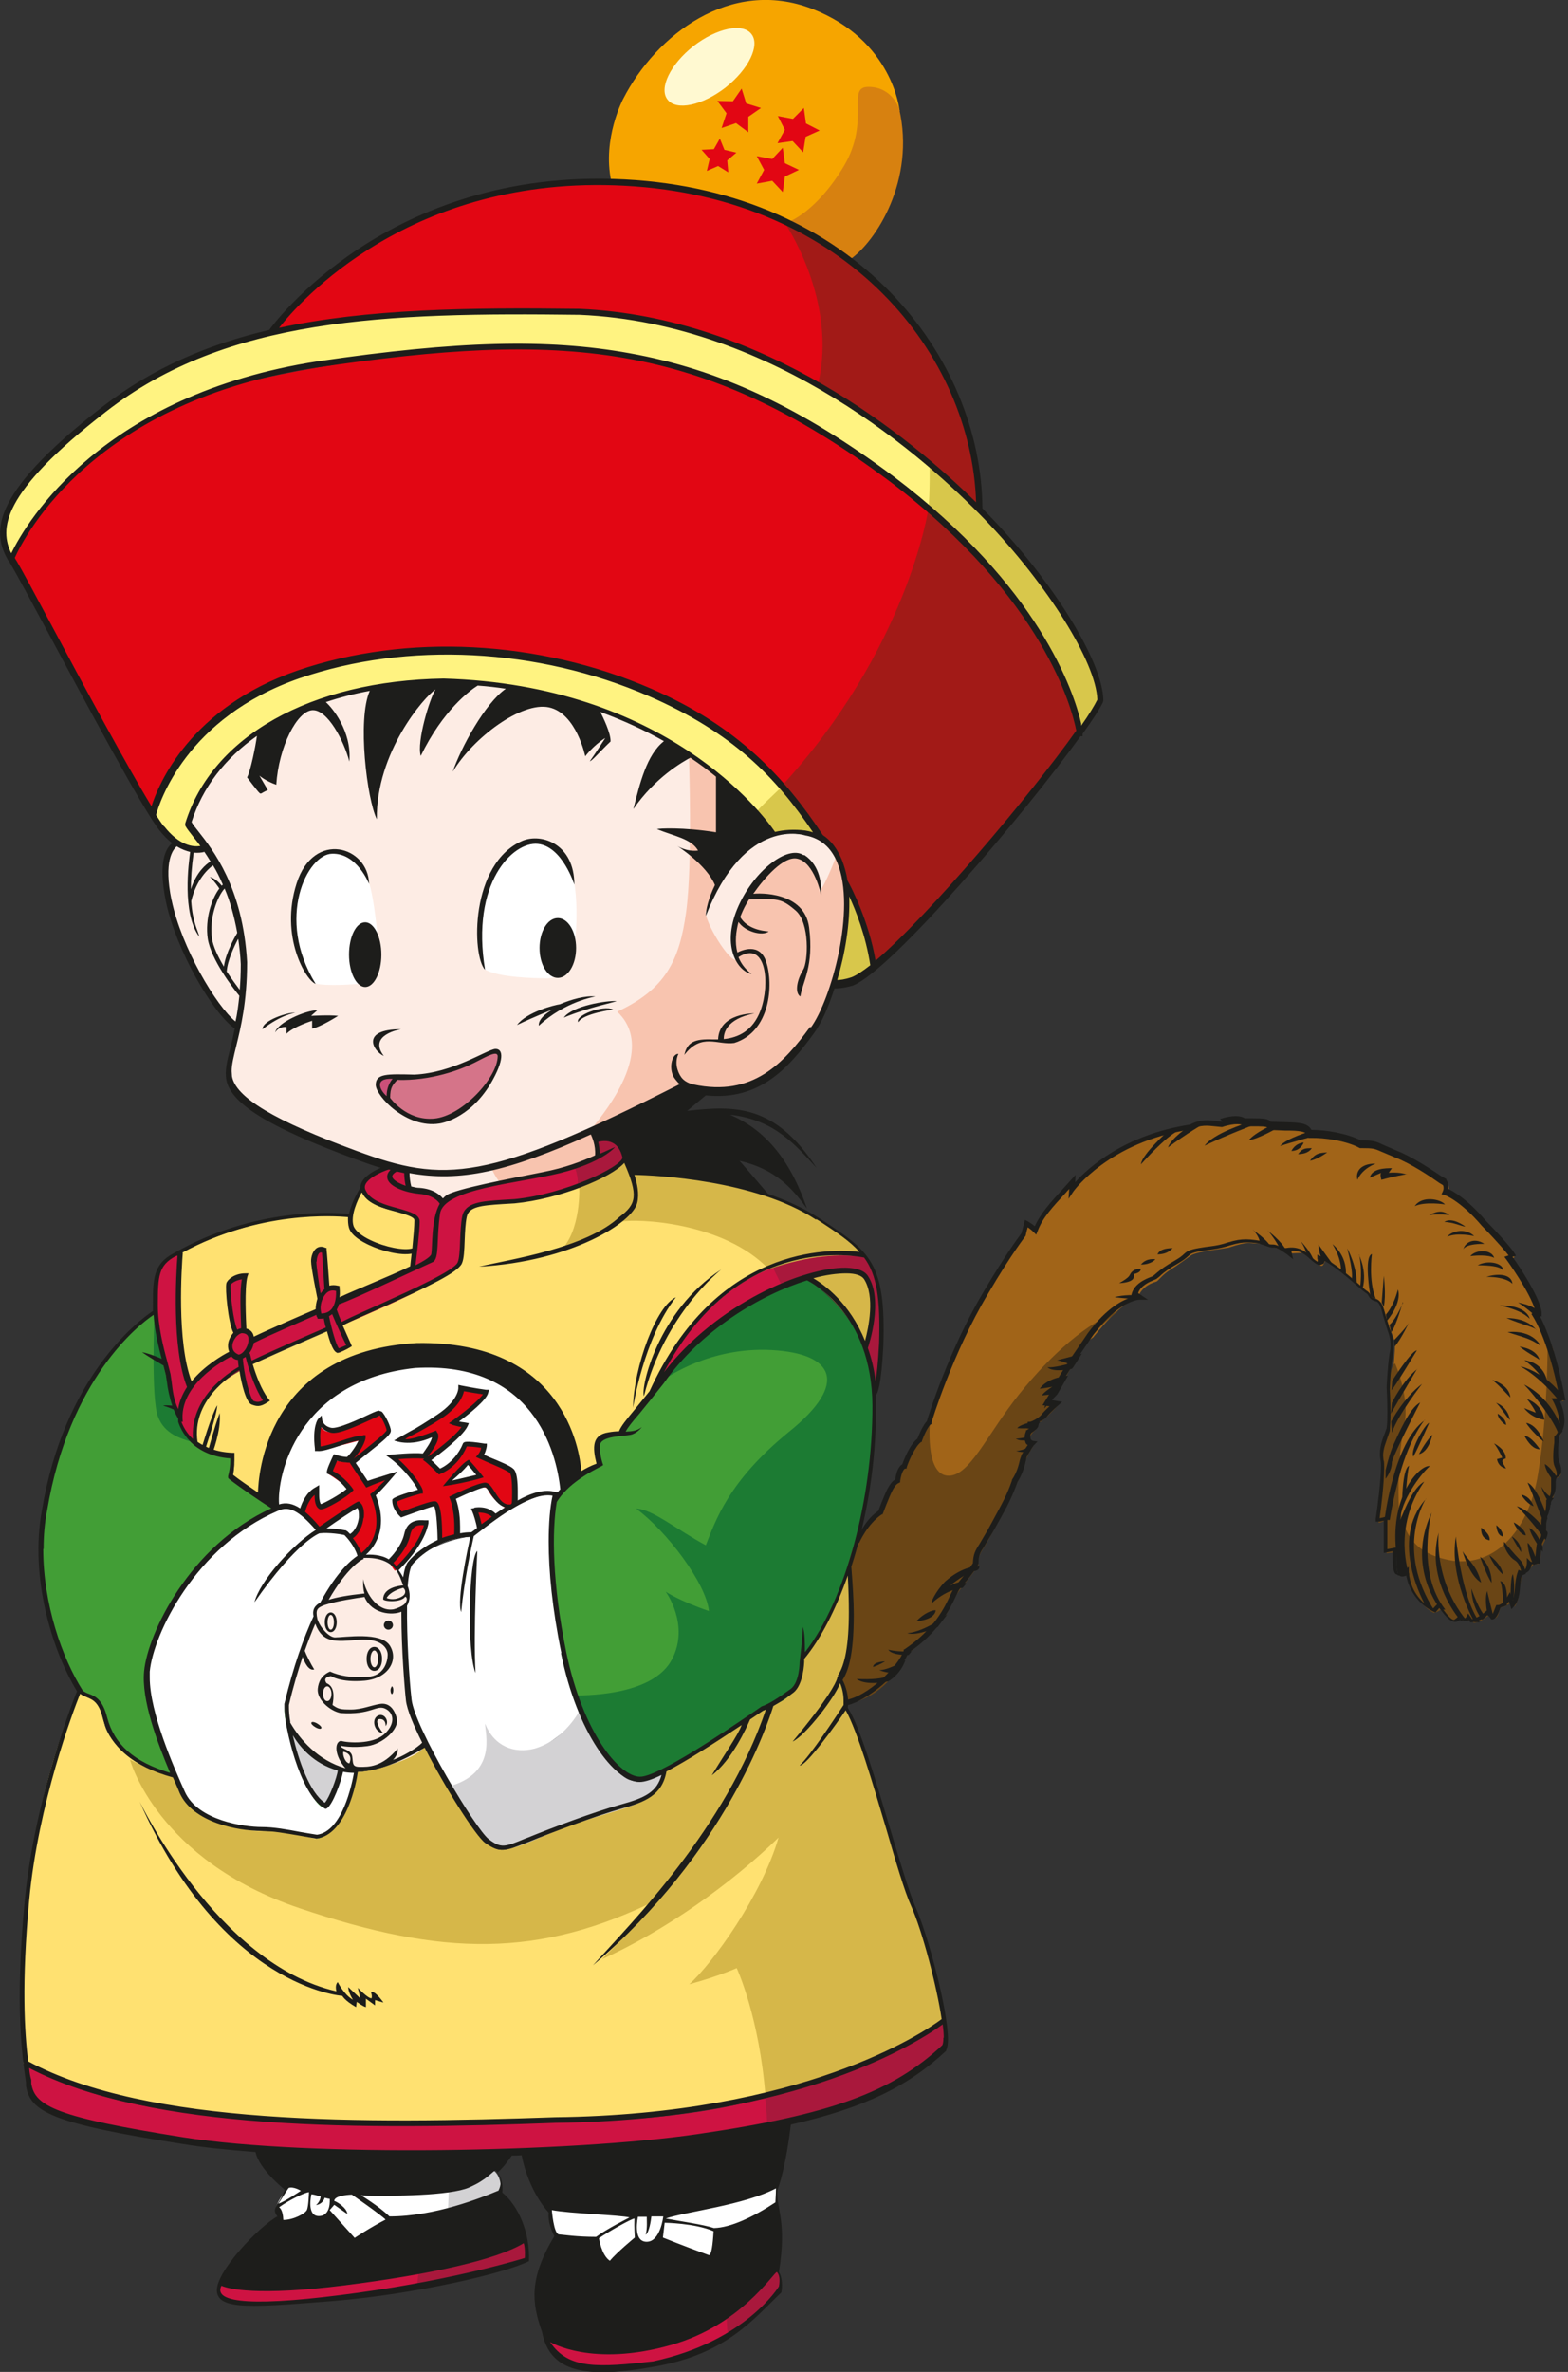 <?xml version="1.0" encoding="UTF-8"?><svg id="Capa_1" xmlns="http://www.w3.org/2000/svg" viewBox="0 0 44.61 67.43"><rect x="0" y="0" width="44.61" height="67.43" fill="#333333" stroke="none"/><defs><style>.cls-1{fill:#f8c4af;}.cls-2{fill:#6a4515;}.cls-3{fill:#f6a500;}.cls-4{fill:#fff;}.cls-5{fill:#ffe171;}.cls-6{fill:#fff9d1;}.cls-7{fill:#fff381;}.cls-8{fill:#fdece4;}.cls-9{fill:#a21a17;}.cls-10{fill:#a16418;}.cls-11{fill:#a9183c;}.cls-12{fill:#ce1342;}.cls-13{fill:#d57489;}.cls-14{fill:#d3d2d4;}.cls-15{fill:#e20613;}.cls-16{fill:#d8c74b;}.cls-17{fill:#ca5079;}.cls-18{fill:#d78110;}.cls-19{fill:#d6b749;}.cls-20{fill:#429e36;}.cls-21{fill:#1d1d1b;}.cls-22{fill:#1c7b33;}</style></defs><path class="cls-10" d="M44.17,38.42s.16,2.55-.3,3.86-.77,2.2-2.21,2.24c-1.43,.04-2.03-1.09-2.04-2.04-.02-.95,.24-2.07,.16-2.5-.08-.43-.14-1.04-.14-1.04,0,0,.05-.59,.05-.73s-.19-.49-.26-.74c-.07-.25-.08-.42-.17-.45-.09-.04-.21-.08-.28-.19-.06-.12-.91-.81-1.28-.98-.06,.14-.08,.17-.18,.1-.1-.07-.31-.28-.4-.32-.1-.03-.38,.02-.51,0-.2-.11-.24-.14-.33-.16-.09-.01-.26-.12-.51-.12s-.21-.08-.82,.12c-.62,.09-.93,.14-1.05,.21-.12,.08-.35,.26-.59,.41-.24,.15-.31,.27-.4,.34-.25,.07-.46,.22-.54,.47-.21,.11-.47,.13-1.27,1.12-.75,.5-1.35,1.23-1.35,1.23,0,0-2,2.92-2.56,2.88-.57-.04-.84-.39-.88-.68-.05-.29,.12-1.02,.12-1.02,0,0,.45-1.18,.45-1.24s.5-1.09,.61-1.35c.12-.26,.58-1.09,.8-1.43,.22-.34,.87-1.39,.87-1.39l.09-.25s.28,.18,.27,.18,.35-.86,.99-1.31v.17s.78-.96,2.04-1.41c.61-.24,1.42-.35,1.42-.35,0,0,.12-.24,.81-.07,.4-.12,.61-.08,.7-.02,.27-.02,.61-.01,.74,.09,.38,0,.95-.17,1.12,.21,.66,0,1.27,.18,1.46,.3,.35-.04,.47,.07,.66,.14,.18,.07,1.53,.68,1.71,.92,.1,.21,.03,.28,.03,.28,0,0,.77,.39,1.35,1.2,.47,.55,.54,.64,.54,.64l-.07,.04s.71,1.05,.81,1.57h-.09s.41,.83,.46,1.07Z"/><path class="cls-3" d="M25.59,3.13s-.19-1.99-2.49-2.88c-2.31-.89-4.43,.73-5.37,2.56,0,0-.6,1.13-.34,2.34,.9,.06,3.56,.37,5.18,1.27,1.91-.49,2.73-2.35,3.03-3.29Z"/><path class="cls-15" d="M26.57,14.65s-.42,4.48-4.29,7.81c0,0-1.78-2.39-5.61-3.37-3.83-.98-8.82-.84-11.33,2.24-.59,.73-1.03,1.8-1.03,1.8-.57-.73-3.65-6.54-4.01-7.27,.71-1.32,2.19-3.51,6.44-4.94,0,0,4.75-1.21,9.11-.98,4.36,.23,7.87,2.26,10.72,4.71Z"/><path class="cls-7" d="M22.43,22.6s-1.54-2.05-4.54-3.16c-1.82-.63-3.92-1.17-6.33-.89s-6.08,1.17-7.21,4.59c.12,.42,.84,1.2,1.44,.97-.35-.5-.46-.72-.46-.72,0,0,.63-2.22,3.06-3.17,2.43-.95,4.94-1.04,6.85-.55,1.91,.49,4.39,1.29,6.37,3.51,.65-.39,.8-.59,.8-.59Z"/><path class="cls-15" d="M22.58,6.41s1.53,2.29,.79,4.57c-.85-.57-4.19-2.07-6.46-2.09-2.26-.02-5.84-.06-9.17,.53,.62-1.05,2.98-3.04,6.19-3.89,3.22-.85,6.63-.18,8.64,.88Z"/><path class="cls-7" d="M26.73,13.39s-.08,1.19-.22,1.25c-.38-.47-3.58-3.36-8.26-4.43,0,0-4.19-.98-10.65,.49-2.01,.4-5.3,1.65-7.29,5.16-.32-.55-.49-1.45,1.48-3.26,1.97-1.81,4.06-2.86,7.44-3.41,3.38-.55,8.16-.52,10.39,.17,2.24,.69,5.22,2.41,7.1,4.04Z"/><path class="cls-8" d="M23.96,24.9s-1.17,2.15-2.1,2.86c-.93,.71-3.16,1.46-3.44,2.41-.27,.95-1.54,2.1-2.1,2.44-.56,.34-1.95,1-1.95,1,0,0-1.21,.16-1.8,.61-.1-.21-.58-.32-.97-.42l-.07-.5s-2.34-.71-3.62-1.37c-1.27-.66-1.58-1.16-1.42-1.78,.16-.62,.25-.95,.25-.95,0,0-.85-.66-1.55-2.31-.7-1.65-.62-2.6-.21-2.94,.25,.16,.59,.18,.83,.16-.3-.41-.45-.65-.47-.67-.02-.01,.5-1.72,2.24-2.73,1.75-1.01,2.82-1.18,4.08-1.3,1.26-.12,3.79,.22,4.98,.62,1.19,.4,3.44,1.54,3.89,2.19,.45,.65,1.42,1.55,1.42,1.55,0,0,.9-.28,1.52,.23,.62,.52,.47,.89,.47,.89Z"/><path class="cls-1" d="M19.6,21.51s.11,3.03-.08,4.42c-.19,1.39-.6,2.2-1.96,2.83,.38,.36,1.02,1.3-.86,3.48-1.48,.53-2.65,.99-2.71,.99,.19,.4,.28,.41,.28,.41,0,0,2.6-.45,2.73-.76-.02-.38-.08-.73-.08-.73l2.64-1.26c.7,.21,1.8,.36,2.91-.79,1.11-1.15,1.75-3.3,1.64-4.83-.17-.86-.32-.93-.32-.93,0,0-.29,.79-.48,1.01,.07-.49-.42-1.06-.7-1.05-.28,.01-2.24,1.28-1.63,2.95-.12,.26-.86-.89-.91-1.31,.23-.64,.37-.91,.37-.91l.05-2.95s-.56-.48-.89-.58Z"/><path class="cls-5" d="M10.3,33.84s-.18,.23-.35,.72c-.65-.07-2.57-.1-4.86,1.07-.16,1.05-.14,2.8,.34,3.82,.51-.63,1.05-.93,2.1-1.47,1.05-.54,4.06-1.79,4.19-1.9,.07-.48,.29-1.38,.05-1.51-.24-.13-1.34-.18-1.48-.73Z"/><path class="cls-12" d="M16.49,33.15s.13,.37,.09,.55c-.33,.19-1.29,.47-1.76,.47s-1.5,.02-1.62,.43c-.12,.4,.04,1.27-.2,1.46-.24,.2-2.66,1.49-3.34,1.64,.2,.43,.25,.62,.25,.62-.04,.05-.29,.15-.29,.15-.11-.12-.28-.67-.28-.67,0,0-2.13,.94-2.18,.99,.05,.28,.26,.99,.38,1.07-.13,.09-.39,.26-.52-.25-.13-.51-.15-.67-.15-.67,0,0-1.38,.64-1.31,2.09-.26-.19-.45-.57-.48-.69-.01-.16-.31-.82-.33-1.34-.17-.81-.68-2.66-.05-3.17,.37-.27,.43-.25,.43-.25,0,0-.29,2.56,.32,3.82,.48-.55,1.16-.94,1.16-.94,0,0-.22-.2,.14-.57-.21-.32-.27-1.27-.22-1.44,.35-.2,.45-.19,.45-.19,0,0-.14,1.14-.03,1.57,.17,.09,.21,.31,.21,.31,0,0,1.88-.8,1.91-.83-.08-.17,.04-.4,.04-.4,0,0-.34-1.11-.11-1.28,.23-.16,.21-.02,.25,.29,.04,.32,.05,.71,.05,.71,0,0,.26-.01,.32,.02,.04,.05-.01,.38-.01,.38,0,0,2.07-.9,2.14-.97,.07-.08,.22-1.33,.09-1.44-.13-.11-1.62-.37-1.51-.93,.11-.48,.84-.55,.84-.55,0,0,.33,.13,.42,.15,.02,.25,.07,.54,.07,.54,.42,.05,.79,.08,.93,.34,.35-.21,.69-.36,1.9-.58,1.21-.22,2.03-.46,2.03-.46Z"/><path class="cls-5" d="M16.61,33.69s-.21,1.33-.17,1.32c1.39-.66,1.7-.54,2.92-.35,1.21,.19,2.68,1.36,2.68,1.36,0,0-2.34,.8-3.22,3.3-.64,.82-1.13,1.44-1.14,1.49-.25,0-.92-.06-.59,.88-.48,.21-.6,.34-.6,.34,0,0-.29-2.76-2.43-3.3-2.14-.54-3.42-.48-5.45,.9-.6,.59-1.17,3.01-1.17,3.01l-.83-.6s.12-.46-.01-.6c-.57-.14-.9-.2-.99-.36-.11-.52,0-1.47,1.28-2.14,.09,.39,.16,1.03,.42,1,.25-.02,.31-.11,.31-.11,0,0-.46-.59-.47-1.03,.88-.4,2.22-.98,2.22-.98,0,0,.14,.65,.29,.63,.28-.13,.32-.17,.32-.17l-.27-.6s3.25-1.34,3.41-1.77c.15-.43-.15-1.51,.52-1.66,.68-.15,1.35,.1,3.01-.58Z"/><path class="cls-12" d="M22.42,36.55s-2.16,.75-3.77,2.95c.31-.88,1.54-2.84,3.36-3.47,.54,.32,.4,.52,.4,.52Z"/><path class="cls-20" d="M4.4,37.34s.18,.87,.32,1.51c.1,.65,.19,1.18,.36,1.44,.02,.16,.1,.45,.41,.76,.31,.31,1.09,.36,1.11,.36s0,.41-.07,.62c.41,.24,1.29,.9,1.29,.9,0,0,.43-.33,1.23,.63,.58,.02,.81,.08,.81,.08,0,0,.39,.62,.39,.64-.27,.35-.72,.51-1.02,1.32-.24,.12-.31,.24-.28,.47-.12,.19-.71,1.88-.82,2.53-.06,.43,.23,1.23,.23,1.23,0,0,.48,1.46,.87,1.54,.18-.05,.41-.87,.44-1.05,.37,.07,.48,.08,.48,.08,0,0-.24,1.69-1.17,1.91-.44-.17-.88-.26-1.32-.26s-1.53-.1-1.99-.48c-.46-.37-.69-1.07-.69-1.07,0,0-1.15-.17-1.67-.91-.49-.74-.27-1-.65-1.24-.38-.24-.59-.47-.87-1.16-.28-.69-.66-2.04-.64-3,.01-.96,.19-1.9,.51-2.91,.33-1.01,1.13-2.9,2.76-3.96Z"/><path class="cls-20" d="M19.12,38.9s1.88-1.05,3.35-.69c1.46,.36,1.58,1.14,.95,1.87-.63,.73-2.51,2.29-3.05,3.94-.18,1.22,.25,1.42-.03,1.85-.32,.38-.63,2.48-3.92,2.5-.7-1.87-.69-3.37-.73-4.5-.04-1.13,.06-1.31,.26-1.43,.2-.12,.73-.6,1.15-.75-.14-.25-.22-.73,.1-.8,.32-.08,.49-.08,.49-.08,0,0,.51-.71,.72-.96,.21-.25,.73-.96,.73-.96Z"/><path class="cls-4" d="M7.81,42.95s-.4-2.49,2.34-3.74c2.74-1.25,5.73,.13,5.88,3.17-.23,.25-.17,.17-.21,.17-.25-.06-.54-.3-2.45,1.13-.36-.02-1.44,.35-1.76,.89-.06,.22-.11,.49-.11,.49,0,0-.24-.84-1.24-.75-.12-.29-.35-.58-.44-.65-.09-.08-.81-.1-.81-.1-.2-.33-.58-.86-1.19-.6Z"/><path class="cls-4" d="M10.22,44.31s-.22-.58-.45-.69c-.23-.11-.71-.1-.71-.1,0,0-.45-.64-.92-.65s-1.09,.5-1.61,.83c-.51,.33-1.13,1.12-1.39,1.5-.27,.38-.6,1.02-.78,1.52-.18,.5-.25,.95-.2,1.43,.05,.48,.55,1.79,.66,2.09,.1,.29,.42,1.09,.74,1.28,.32,.19,1.12,.6,1.6,.54,.47-.06,.82,0,1.19,.11,.38,.11,.55,.13,.75,.07,.19-.06,.69-.55,.84-1.13,.15-.58,.14-.76,.14-.76h-.42s-.24,1.02-.45,1.03c-.21,.01-.66-.87-.76-1.24-.1-.37-.43-1.33-.34-1.65,.08-.31,.44-1.52,.44-1.52,0,0,.42-1.05,.53-1.25,.11-.2,.63-1.17,1.15-1.42Z"/><path class="cls-14" d="M9.67,50.35s-.14,.91-.49,1.01c-.53-.45-.94-1.7-.94-2.16,.34,.46,.7,.89,1.43,1.15Z"/><path class="cls-4" d="M16.59,48.84s-.71-1.6-.81-3.27c-.11-1.67,.02-3.04,.02-3.04,0,0-.35-.4-2.39,1.15-.83,.09-1.7,.59-1.84,.9-.14,.31-.02,1.72-.04,2.37-.02,.65,.01,1.28,.1,1.57,.08,.3,.94,2.07,1.15,2.37,.61-.21,1.15-.25,1.66-.54,.51-.28,2.15-1.52,2.15-1.52Z"/><path class="cls-5" d="M21.62,54.76s.74,4.28,.37,4.77c-.78,.29-3.5,.76-6.91,.8-3.52,.16-6.01,.12-8.78-.16-2.78-.27-5.03-1.12-5.63-1.51-.06-1.41-.18-3.5,.31-6.3,.49-2.8,1.29-4.28,1.29-4.28,.07,.14,.06,.05,.28,.17,.23,.12,.36,.38,.42,.74,.06,.36,.62,1.22,1.92,1.49,.33,.69,.52,1.2,1.53,1.42,1.01,.22,1.34,.15,1.63,.19,.29,.04,1.19,.24,1.53,.28,.33,.04,3.92,1,4.24,.96,.32-.04,5.83,.39,5.92,.39s2.64-1.85,2.64-1.85l-.76,2.89Z"/><path class="cls-12" d="M21.86,59.58s.1,.71,.04,.84c-.42,.12-4.39,.8-8.12,.8s-4.65,.03-6.93-.17c-2.29-.2-4.39-.55-5.75-1.21-.36-.34-.35-.9-.33-1.1,.56,.28,1.83,.98,4.75,1.35,2.92,.37,5.4,.31,6.91,.31s4.33-.11,5.48-.16c1.14-.06,2.93-.3,3.96-.65Z"/><path class="cls-12" d="M20.73,65.79l.13,.55c-.72,.41-2.06,1.12-4,1.01-.9-.09-1.28-.63-1.28-.82,.44,.12,1.82,1.11,5.15-.74Z"/><path class="cls-12" d="M11.98,64.58v.42c-1.61,.25-4.18,.6-5.26,.46-.39-.05-.67-.23-.44-.53,.33,.14,2.53,.38,5.71-.36Z"/><path class="cls-11" d="M20.67,65.84s.02,.59,.05,.57c.61-.43,1.43-1.19,1.48-1.37,.05-.17-.04-.46-.1-.5-.4,.34-1.42,1.29-1.42,1.29Z"/><path class="cls-4" d="M12.85,62.83s-.69,.32-1.79,.36c-.68,.46-1.04,.56-1.04,.56,0,0-1.81-.39-2.08-.54-.05-.37-.27-.39,.28-1.03,.99,.02,2.11,.34,3.15,.23,1.04-.11,1.51-.15,1.51-.15l-.03,.56Z"/><path class="cls-14" d="M12.77,62.22l-.03,.73s1.41-.42,1.48-.6c.07-.19,0-.52-.17-.64-.26,.25-1.28,.52-1.28,.52Z"/><path class="cls-4" d="M15.64,62.69s-.08,.39,.25,.99c.85,.51,1.27,.86,1.89,.85,.62-.01,2.28-.04,2.8-.56,.73-.49,1.48-1.24,1.5-1.33,0-.14,0-.46,0-.46,0,0-2.58,1.05-6.45,.51Z"/><path class="cls-11" d="M11.91,64.58l-.05,.44c.59-.05,2.97-.6,3.13-.8-.04-.38-.07-.55-.07-.55,0,0-1.47,.7-3.01,.91Z"/><path class="cls-11" d="M21.77,59.63s.08,.71,.04,.83c.58-.16,2.44-.41,3.69-1.21,1.25-.8,1.4-1.14,1.4-1.18s-.06-.58-.06-.58c0,0-1.33,.96-2.99,1.53-1.64,.56-2.07,.61-2.07,.61Z"/><path class="cls-19" d="M3.7,50.03s.76,2.85,4.83,4.22c4.07,1.37,6.81,1.42,10.19-.25-.86,.99-1.6,1.7-1.6,1.7,1.8-.81,3.66-2.13,5.03-3.46-.48,1.65-1.88,3.58-2.54,4.17,.84-.23,1.35-.46,1.35-.46,0,0,.65,1.4,.82,3.67,1.19-.24,3.77-1.14,5.06-2.14-.22-1.57-.72-2.9-.89-3.3-.17-.4-.65-2.2-1-3.25-.35-1.05-.79-2.18-.87-2.36,.02-.38-.17-.85-.17-.85,0,0,.58-.63,.24-3.03-.21,.53-.72,1.85-1.33,2.44-.07,.58,.15,.78-.93,1.4-.66,.34-2.52,1.64-2.99,1.85-.06,.46-.41,.81-.88,.9-.69,.19-3.15,1.11-3.47,1.25-.33,.13-.56,.07-.92-.39-.36-.46-1.52-2.48-1.52-2.48,0,0-.97,.67-1.97,.72-.09,.37-.35,1.83-1.18,1.9-.54-.16-.99-.23-1.5-.22-.51,.01-1.57-.25-2-.69-.43-.44-.48-.85-.48-.85,0,0-.46-.08-1.27-.49Z"/><path class="cls-14" d="M16.49,48.63s-.42,.83-1.28,1.08c-.58,.15-1.15-.06-1.41-.71,0,.28,.36,1.41-1.04,1.79,.46,.79,.98,1.78,1.52,1.78s1.01-.37,2.31-.8c1.3-.43,2.19-.5,2.3-1.39-.57,.25-.64,.33-.98,.22-.34-.11-1.11-1.02-1.42-1.98Z"/><path class="cls-8" d="M11.54,47.9c.03,.71,.07,.82,.55,1.71-.13,.35-1.32,.71-1.97,.77-.64,.05-1.4-.52-1.67-.93-.27-.4-.33-.52-.3-.72,.03-.2-.07-.55,.45-1.87l.35-.83c-.03-.15,0-.34,.3-.46,.05-.28,.77-1.24,1.05-1.31,.27-.01,.96,.02,1.19,.85,.11,.28,.12,.4-.03,.67,0,.34,.09,2.11,.09,2.11Z"/><path class="cls-15" d="M8.58,43.02s.15-.51,.43-.58c0,.33,0,.44,.13,.46,.37-.16,.8-.48,.8-.51,0-.11-.6-.49-.6-.49,.02-.18,.21-.37,.21-.37l.35,.04s.4-.51,.37-.63c-.41,.11-1.15,.31-1.27,.28,0-.33,0-.57,.09-.71,.13,.2,.26,.27,.7,.12,.44-.15,.85-.4,.99-.39,.14,0,.26,.33,.26,.48-.02,.15-1.02,.9-1.02,.9,.21,.35,.4,.62,.4,.62,.39-.16,.65-.19,.65-.19,0,0-.4,.4-.48,.47,.16,.32,.49,1.19-.38,1.77-.06-.27-.24-.53-.24-.53,0,0,.53-.55,.2-.92-.56,.27-1.09,.69-1.09,.69l-.49-.51Z"/><path class="cls-15" d="M14.61,42.01c-.02-.16-.32-.32-.95-.56l.13-.32s-.21-.05-.6-.03c-.1,.39-.66,.77-.69,.77s-.19-.12-.35-.36c.71-.55,1.05-.96,1.05-.96l-.35-.06c.74-.5,.93-.85,.93-.85l-.65-.12s-.04,.19-.4,.58c-.5,.5-1.4,.85-1.4,.85,.17,.13,.57,0,.98-.12,.1,.16-.24,.61-.24,.61,0,0-.44,0-.92,.03,.47,.25,.83,.93,.83,.93,0,0-.68,.22-.73,.29-.03,.07,0,.36,.15,.39,.15,.03,.59-.17,.95-.3,.21,.1,.18,1.07,.18,1.07l.45-.12c.1-.15-.01-.64-.09-1.14,.54-.36,.89-.37,.99-.25,.12,.32,.55,.56,.55,.56,0,0,.06-.03,.16-.08,.07-.11,.03-.66,0-.82Zm-1.86,.15c.1-.15,.56-.6,.56-.6,0,0,.14,.11,.34,.38-.08,.07-.89,.23-.89,.23Z"/><path class="cls-15" d="M11.24,44.65s.82-.71,.87-1.31c-.24-.04-.43,.04-.53,.34-.11,.29-.41,.7-.49,.75,.07,.15,.15,.23,.15,.23Z"/><path class="cls-15" d="M14.09,43.15s-.25-.23-.62-.14c.13,.21,.12,.47,.12,.47l.5-.34Z"/><path class="cls-22" d="M4.39,37.48s-.09,2.25,.1,2.78c.19,.53,.7,.64,.92,.72-.3-.41-.26-.39-.33-.68-.2-.35-.6-2.2-.7-2.83Z"/><path class="cls-22" d="M18.95,39.18s1.25-.9,3.01-.8c1.76,.1,2.21,.94,.48,2.33-1.72,1.4-2.08,2.52-2.36,3.22-.82-.44-1.54-1.04-1.98-1.04,.86,.63,1.99,2.12,2.07,2.91-.85-.29-1.23-.55-1.23-.55,0,0,.69,.94,.18,1.92-.51,.98-2.24,1.03-2.78,1.03,.07,.63,1.03,2.37,1.84,2.43,.36-.02,1.17-.5,1.17-.5,0,0,1.68-1.04,2.03-1.28,.35-.25,.48-.32,.63-.38,.21-.09,.85-.33,.81-1.27,.3-.39,1-1.4,1.41-2.87,.41-1.48,.69-3.19,.65-4.17-.03-.98-.01-2.41-1.9-3.79-1.03,.16-3.05,1.39-4.03,2.82Z"/><path class="cls-11" d="M16.33,33.13s.16,.35,.09,.61c.54-.09,1.33-.59,1.36-.77,.03-.18-.25-.83-.88-.53,.04,.22,.09,.45,.09,.45,0,0-.49,.24-.66,.24Z"/><path class="cls-11" d="M21.99,36.04l.29,.58c.44-.19,1.63-.69,2.22-.35,.58,.34,.25,1.89,.09,2.07,.13,.64,.29,1.1,.29,1.1,0,0,.22,.22,.21-1.47-.01-1.69-.38-2.21-.5-2.26-.5-.03-1.24-.13-2.59,.33Z"/><path class="cls-19" d="M16.48,33.72s.07,1.3-.57,1.87c.68-.19,1.61-.78,1.76-.86,.41-.09,2.9-.01,4.2,1.35,1.18-.4,2.01-.44,2.72-.35-.4-.61-2.14-1.61-2.97-1.81-.85-.33-2.66-.59-3.6-.59-.22-.37-.24-.37-.24-.37,0,0-.32,.51-1.3,.76Z"/><path class="cls-19" d="M22.97,36.35s1.15,.71,1.65,2.03c.32-.61,.26-1.91-.12-2.15-.38-.24-1.53,.12-1.53,.12Z"/><path class="cls-13" d="M11.55,30.6s.8,.05,1.4-.24c.59-.29,1.07-.55,1.22-.46,.14,.09-.05,1.07-1.15,1.76-.9,.41-1.5,.16-1.98-.45,.13-.48,.13-.57,.23-.59,.1-.02,.3-.03,.3-.03Z"/><path class="cls-17" d="M11.25,30.63s-.22,.16-.18,.67c-.34-.24-.39-.47-.3-.59,.09-.13,.29-.08,.48-.08Z"/><path class="cls-4" d="M16.31,24.96s.2,.78,.01,2.17c-.29,.78-.78,.68-.89,.68s-1.27-.01-1.65-.26c-.22-1.04-.19-3.04,1.04-3.55,1.23-.5,1.49,.95,1.49,.95Z"/><path class="cls-4" d="M10.78,27.13s-.1-1.75-.37-2.28c-.27-.53-.72-.94-1.47-.45-.75,.49-.83,2.56,.03,3.56,.31,.08,1.15,.03,1.34-.01,.19-.04,.48-.82,.48-.82Z"/><path class="cls-16" d="M22.23,22.38s-.73,.68-.73,.73c.36,.55,.49,.64,.49,.64,0,0,.65-.21,1.38,.11-.33-.61-1.14-1.47-1.14-1.47Z"/><path class="cls-16" d="M24.11,25.36s.72,1.43,.72,2.12c-.16,.29-.66,.61-1.08,.48,.15-.8,.39-2.15,.36-2.61Z"/><path class="cls-16" d="M26.45,13.16s.01,.98-.04,1.31c1.38,1.33,3.56,3.37,4.31,6.35,.58-.86,.59-.99,.59-.99,0,0-.72-3.28-4.85-6.67Z"/><path class="cls-9" d="M26.41,14.48s-.59,3.99-4.21,7.91c.82,.82,1.07,1.42,1.07,1.42,0,0,.61,.21,.8,1.52,.26,.26,.78,1.82,.79,2.23,.56-.57,2.45-2.48,3.26-3.42,.82-.94,2.55-3.15,2.6-3.35,.06-.22-.93-3.45-4.31-6.3Z"/><path class="cls-9" d="M22.33,6.34s1.52,2.22,.94,4.59c1.43,.93,3.26,2.25,4.52,3.51,.13-1.73-.74-4.09-2.32-5.83-1.58-1.74-3.14-2.26-3.14-2.26Z"/><polygon class="cls-15" points="21.29 3.76 20.94 3.5 20.53 3.64 20.67 3.22 20.41 2.87 20.85 2.88 21.1 2.52 21.23 2.94 21.65 3.07 21.29 3.32 21.29 3.76"/><polygon class="cls-15" points="22.27 5.46 21.97 5.14 21.53 5.22 21.74 4.83 21.53 4.44 21.97 4.52 22.27 4.2 22.33 4.64 22.73 4.83 22.33 5.02 22.27 5.46"/><polygon class="cls-15" points="22.85 4.33 22.55 4.01 22.12 4.07 22.33 3.69 22.13 3.3 22.56 3.38 22.87 3.07 22.93 3.51 23.32 3.71 22.92 3.89 22.85 4.33"/><polygon class="cls-15" points="20.72 4.9 20.43 4.72 20.11 4.86 20.19 4.52 19.96 4.26 20.31 4.24 20.48 3.94 20.61 4.26 20.95 4.34 20.69 4.56 20.72 4.9"/><path class="cls-6" d="M20.64,2.49c-.66,.51-1.4,.67-1.65,.34-.25-.32,.08-1,.74-1.52,.66-.51,1.4-.67,1.65-.34,.25,.32-.08,1-.74,1.52Z"/><path class="cls-18" d="M25.58,3.09s-.19-.61-.86-.62c-.67-.01,.07,.93-.71,2.25-.79,1.32-1.58,1.59-1.58,1.59,0,0,1.11,.67,1.75,1.07,.75-.52,1.87-2.27,1.4-4.29Z"/><path class="cls-2" d="M26.46,40.39s-.15,1.49,.48,1.56c.63,.07,1.12-1.15,2.06-2.32,.94-1.17,1.94-2.02,2.82-2.36-.53,.39-.95,.87-1.55,1.97-.45,.68-.45,.69-.45,.69l.26,.04s-.35,.39-.48,.45c-.2,.06-.27,.06-.27,.06,0,0,.16,.11,.13,.17-.12,.11-.27,.26-.05,.43-.18,.29-.33,.61-.4,.93-.19,.35-.51,1.04-.78,1.56-.27,.53-.43,.61-.39,.92-.19,.31-.6,.73-.73,1.03-.13,.3-.29,.69-1.27,1.48-.35,.64-.91,1.33-1.79,1.44-.07-.53-.17-.73-.17-.73,0,0,.34-.48,.34-1.86s-.1-1.32-.1-1.32c0,0,.18-.76,.38-1.02,.21-.26,.54-.51,.54-.51,0,0,.1-.69,.46-.9,.06-.36,.23-.45,.23-.45,0,0,.12-.46,.44-.76,.11-.36,.26-.51,.26-.51Z"/><path class="cls-2" d="M39.69,38.76s.43,.96,.26,1.77-.18,1.81-.15,2.34c.14,.44,.2,1.24,1.42,1.48,1.22,.24,2.26-.73,2.54-2.46,.29-1.74,.27-3.84,.27-3.84,0,0,.52,1.47,.45,1.79-.14-.02-.13-.02-.13-.02,0,0,.3,.61-.02,1.08-.05,.45,.03,.74,.06,.88,.03,.14,.05,.19-.18,.27,.04,.28,.04,.53-.12,.63-.03,.22-.03,.34-.13,.53,.05,.35,.04,.49-.02,.62-.08,.16-.11,.21-.11,.38s-.04,.24-.04,.24l-.17,.03s-.13,.23-.31,.25c-.03,.24-.1,.39-.1,.58s-.12,.37-.12,.37c0-.08-.07-.15-.07-.15,0,0-.18,.16-.33,.17-.06,.14-.05,.29-.18,.31-.12-.08-.16-.08-.16-.08,0,0-.31,.25-.44,.2l-.06-.1s-.15,.11-.31,0c-.18,.13-.21,.09-.53-.28-.14,.1-.22,.1-.22,.1,0,0-.53-.22-.73-1.08l-.21-.03-.08-.62c-.19,.02-.32,.04-.32,.04,0,0,.02-.84,0-.98-.16,.13-.23,.11-.23,.11,0,0,.14-1.25,.14-1.41,0-.22-.07-.51-.03-.64,.04-.13,.22-.43,.22-.85s-.1-1.29,.1-1.6Z"/><g><path class="cls-21" d="M9.03,49c-.08-.05-.16-.06-.17-.03-.02,.03,.04,.09,.11,.13,.08,.05,.16,.06,.17,.03,.02-.03-.04-.09-.11-.13Zm5.06-19.18c-.24,.02-1.2,.68-2.3,.73-.78-.02-1.1-.03-1.1,.29s.88,1.25,1.81,1.1c0,0,.83-.1,1.45-1.12,.41-.69,.37-1.01,.14-1Zm-3.09,1.34c-.17-.14-.39-.52,.17-.49,0,0-.17,.17-.17,.49Zm1.35,.64c-.79,.07-1.25-.59-1.25-.59,0-.3,.07-.36,.2-.51,.96,.03,1.81-.29,2.2-.49,.39-.2,.64-.34,.66-.19,0,.61-1.01,1.71-1.81,1.78Zm2.95-7.81c.7,.07,1.04,1.16,1.04,1.16,0-1.16-.93-1.47-1.47-1.25-1.5,.64-1.45,3.27-1.07,3.67-.41-2.47,.79-3.65,1.5-3.58Zm.57,2.11c-.29,0-.52,.38-.52,.85s.23,.85,.52,.85,.52-.38,.52-.85-.23-.85-.52-.85Zm-4.95,3.92c-.47-.61,.49-.76,.49-.76-1.17,0-.79,.63-.49,.76Zm-.53-3.8c-.26,0-.46,.41-.46,.92s.21,.92,.46,.92,.46-.41,.46-.92-.21-.92-.46-.92Zm5.54,2.33c-.15,.02-.95,.22-1.22,.59,.52-.25,1.01-.44,1.01-.44,0,0-.42,.22-.39,.46,.74-.69,1.61-.83,1.61-.83-.29-.03-.68,.08-1.01,.22Zm6.93-4.24c-.46-.3-1.45,.47-1.89,1.54-.44,1.07,.02,1.76,.41,1.84-.18-.14-.3-.3-.37-.48,.8-.5,.9,.77,.63,1.51-.22,.59-.64,.78-1.05,.82,0-.16,.06-.57,.87-.73,0,0-1-.02-1.03,.74-.05,0-.1,0-.15,0-.51-.02-.73,.07-.81,.44,.49-.64,.95-.27,1.42-.34,1.03-.32,1.12-1.66,.91-2.3-.18-.57-.71-.33-.82-.27-.08-.29-.04-.6,.03-.87,.19,.28,.68,.41,.86,.27-.53-.04-.74-.28-.81-.41,.05-.13,.1-.24,.15-.33,.03-.05,.06-.11,.1-.17,.81-.02,.91-.04,1.32,.31,.42,.35,.36,1.47,.22,1.69-.14,.22-.27,.63-.08,.76,.07-.44,.39-.86,.25-1.96-.13-1.04-1.45-.98-1.59-.96,.33-.47,.87-1.08,1.25-1,.49,.1,.68,1.03,.68,1.03,.02-.27-.02-.83-.47-1.13Zm8.53-4.39v-.02c-.02-1.09-1.42-3.36-3.26-5.26-.06-.06-.12-.12-.18-.19-.03-4.29-3.6-9.01-10.18-9.35-6.74-.35-10.02,4.15-10.11,4.28-1.75,.41-3.33,1.09-4.74,2.18C-.43,14.15-.17,15.21,.23,15.93c0,0,0,.01,0,.01h.02c.03,.06,.06,.11,.09,.16,.13,.22,.52,.94,1.01,1.85,1.08,2.01,2.71,5.06,3.19,5.66,.12,.15,.24,.27,.36,.36-.16,.12-.42,.49-.18,1.66,.29,1.39,1.35,3.2,1.96,3.61-.04,.2-.08,.37-.12,.53-.1,.39-.17,.67-.12,.93,.13,.68,1.22,1.35,3.66,2.25,.25,.09,.49,.18,.73,.25-.21,.09-.49,.25-.56,.46-.01,.04-.02,.08-.02,.11h0s-.24,.37-.32,.74c-.39-.04-2.67-.21-4.99,1.12-.59,.31-.59,.74-.59,1.52,0,.04,0,.08,0,.12-.43,.29-2.53,1.87-3.16,5.68-.34,1.86,.27,3.93,1,5.13h0s-1.2,2.92-1.49,5.99c-.28,2.97-.07,4.38,.04,5.13v.1c.12,.74,.75,1.07,4.45,1.65,.6,.1,1.3,.17,2.08,.23,.1,.49,.83,1.07,.83,1.07,0,0-.08,.24-.22,.42-.02,.09-.13,.15,.01,.34-.51,.28-1.75,1.56-1.72,2.12,.03,.56,1.09,.46,3.36,.28,2.27-.19,4.83-.78,5.52-1.13,.03-.83-.31-1.58-.76-1.95,0,0,.05-.34-.13-.57,.15-.13,.32-.36,.4-.48,.09,0,.19,0,.28-.01,.21,1.06,.77,1.63,.77,1.63,0,0-.05,.26,.16,.67-.73,1.22-.64,1.9-.35,2.72,.22,1.15,1.24,1.35,3.25,.98,2.01-.36,2.77-1.35,3.56-2.1,0,0,.07-.35-.07-.58,.24-1.48-.09-1.81-.04-2.33,.24-.68,.35-1.63,.38-1.86,2.11-.48,3.35-1.1,4.42-2.1h0s0-.02,0-.02c.03-.06,.05-.16,.05-.3,0-.85-.58-3.01-.93-3.78-.17-.39-.43-1.26-.71-2.19-.41-1.37-.86-2.92-1.21-3.46,0-.05,.01-.1,.01-.15,0-.3-.11-.55-.16-.64,.15-.23,.32-.67,.32-1.86,0-.37-.03-.84-.07-1.36,.45-1.38,.71-2.99,.7-4.51,0-.12,0-.24-.01-.36,.06-.05,.16-.27,.22-1.4,.08-2.38-.38-2.69-1.76-3.6l-.08-.05c-.43-.28-.92-.5-1.44-.68-.13-.15-.51-.6-.81-.94,1.04,.24,1.51,.8,1.92,1.36-.5-1.46-1.24-2.26-2.19-2.67,1.29,.14,1.89,.9,2.46,1.51-1.19-1.82-2.34-1.77-3.68-1.62l.53-.44c1.53,.16,2.36-.78,3.08-1.77,.2-.27,.41-.73,.58-1.27,.08,0,.24,0,.52-.08,1.11-.43,4.92-4.92,6.48-7.09h.06s0-.03,0-.07c.29-.4,.49-.71,.58-.9v-.02ZM17.76,5.28c6.38,.33,9.88,4.84,10.01,9-1.85-1.82-6.01-5.27-11.28-5.5-3.19-.04-6.04,0-8.55,.54,.56-.72,3.73-4.36,9.82-4.04ZM4.67,23.5c-.06-.07-.14-.19-.23-.33,.09-.34,.85-2.77,4.09-3.89,3.06-1.05,6.77-.86,9.93,.51,2.39,1.04,3.61,2.3,4.67,3.87-.07-.02-.15-.04-.22-.05-.32-.04-.6-.02-.86,.04-.35-.51-3.1-4.18-9.43-4.36-3.78,.06-6.59,1.64-7.35,4.12v.03s0,.03,0,.03c.04,.08,.12,.18,.23,.32,.06,.08,.13,.16,.2,.26-.2,.03-.59,0-1.03-.56Zm1.14,.71c.06,.09,.12,.18,.18,.28-.13,.08-.4,.3-.56,.79,0-.28,.02-.62,.08-1.04,.12,.01,.23,0,.3-.02Zm-.93,1.38c-.23-1.11,.04-1.44,.15-1.53,.14,.09,.27,.13,.38,.16-.04,.29-.24,1.75,.26,2.41-.03-.16-.19-.4-.23-1.01,.14-.6,.47-.91,.62-1.02,.1,.16,.19,.34,.28,.55-.01,0-.02,.02-.03,.03-.05-.06-.18-.21-.34-.25,.13,.12,.23,.27,.27,.33-.22,.29-.41,.87-.33,1.42,.09,.6,.74,1.44,.9,1.63-.03,.27-.06,.52-.11,.73-.54-.43-1.54-2.1-1.82-3.46Zm1.49,1.89c-.16-.27-.31-.57-.34-.81-.08-.57,.15-1.18,.36-1.41,.15,.35,.27,.77,.36,1.26-.07,.12-.33,.57-.38,.96Zm.41-.78c.03,.22,.06,.46,.07,.71,0,.27-.01,.51-.03,.73-.09-.12-.23-.31-.37-.52,.02-.31,.21-.71,.32-.92Zm3.61,6.99c.07-.2,.47-.38,.66-.44,.02,0,.04,0,.06,.01-.1,.09-.1,.18-.09,.24,.06,.26,.57,.41,.9,.44,.41,.03,.56,.23,.59,.28-.25,.44-.2,1.22-.24,1.43-.01,.07-.19,.19-.45,.32,.03-.25,.12-.96,.12-1.24,0-.21-.27-.28-.62-.38-.34-.09-.76-.21-.9-.48-.04-.06-.05-.12-.03-.18Zm.88-.39c.08,.02,.15,.03,.23,.05,0,.07,.01,.23,.04,.36-.2-.07-.35-.16-.38-.25-.01-.06,.06-.12,.12-.15h0Zm5.79-.51c0-.13-.02-.24-.04-.33,.09-.02,.26-.05,.41,.03,.14,.07,.23,.21,.28,.42-.04,.27-1.65,1.04-3.07,1.18l-.34,.02c-.6,.04-1.07,.07-1.15,.47-.04,.2-.05,.45-.06,.7-.01,.26-.02,.5-.07,.61-.1,.23-1.29,.77-2.15,1.16-.42,.19-.86,.38-1.15,.53-.06-.13-.11-.26-.14-.35,.03-.05,.05-.1,.06-.15,.38-.12,2.48-1.12,2.67-1.2,.2-.09,.1-.66,.21-1.38,.11-.71,2.19-.85,3.41-1.15,1.21-.3,1.57-.74,1.57-.74-.13,.05-.26,.12-.41,.18Zm-11.56,8.13c-.21-.19-.3-.4-.34-.5h.04c-.12-1.03,1.13-1.73,1.38-1.86,.05,.06,.12,.1,.19,.1,0,.05,.01,.12,.02,.2-.27,.15-1.4,.87-1.3,2.07Zm1.29-2.41s-.11-.04-.15-.12c-.02-.04-.03-.08-.03-.12,0-.09,.04-.18,.11-.27,.1-.1,.16-.1,.16-.1h.01s0,0,0,0c0,0,.09,0,.14,.05,.03,.03,.04,.07,.04,.13,0,.22-.17,.43-.29,.43Zm.08-.75s-.07,.01-.12,.04c-.11-.24-.19-.94-.19-1.19,0-.04,0-.07,0-.08,.01-.03,.12-.13,.32-.16-.03,.16-.04,.39-.04,.62,0,.32,.02,.65,.02,.78Zm.12,.82c.05,.21,.23,.85,.49,1.23-.12,.06-.17,.05-.26,.02-.11-.06-.29-.82-.31-1.21,.02-.01,.05-.03,.07-.04Zm.12-.1h-.03c.07-.08,.12-.19,.14-.3,.43-.22,1.47-.66,1.78-.8,0,.02,0,.04,.02,.06l.02,.05h.05s.09,0,.12-.01c.01,.06,.03,.16,.06,.26-.23,.1-1.47,.63-2.11,.94-.03-.12-.05-.2-.05-.2Zm2.03-1.14h0s-.02-.1-.02-.15c0-.15,.06-.31,.15-.41,.08-.09,.18-.11,.29-.08h0s0,0,0,0c0,0,0,.03,0,.07,0,.11-.02,.33-.14,.46-.07,.07-.16,.11-.27,.11Zm-.13-1.48c0-.11,.04-.22,.09-.25,.01,0,.03-.01,.06,0,.01,.15,.05,.68,.07,1.04-.01,.01-.03,.02-.04,.04-.02,.02-.05,.05-.07,.08-.05-.29-.12-.77-.12-.9Zm.44,1.5c.11,.27,.32,.72,.4,.88-.04,.02-.11,.05-.21,.09-.08-.1-.2-.53-.28-.91,.03-.02,.06-.04,.09-.06Zm7.47-4.51c-.38,.17-.85,.35-1.47,.47-.95,.19-2.49,.48-2.75,.66-.04,.03-.07,.06-.1,.09-.08-.1-.27-.27-.66-.3-.08,0-.16-.02-.24-.04-.03-.11-.05-.28-.05-.38,1.44,.26,2.79-.03,5.16-1.1,.03,.07,.14,.3,.12,.59Zm-6.62,1.06s0,0,0,0c.16,.32,.6,.44,.98,.54,.24,.07,.51,.14,.51,.24,0,.16-.03,.5-.06,.8-.23,.07-.76-.03-1.18-.23-.26-.12-.44-.27-.49-.4-.1-.3,.12-.76,.23-.96Zm-5.11,1.7c2.21-1.2,4.33-1.04,4.71-1.01,0,.11,0,.21,.03,.31,.07,.22,.35,.38,.56,.48,.38,.18,.91,.31,1.22,.25-.02,.16-.03,.29-.04,.36-.62,.3-1.57,.67-2.01,.88,.02-.15,0-.26,0-.27v-.05s-.05-.01-.05-.01c-.08-.02-.17-.02-.24,0-.02-.29-.07-.97-.08-1.03v-.04s-.04-.01-.04-.01c-.11-.05-.19-.02-.24,.01-.11,.08-.16,.24-.16,.37,0,.19,.16,.96,.18,1.07-.03,.1-.05,.2-.05,.3-.24,.1-1.28,.55-1.76,.78-.01-.07-.04-.12-.08-.16-.04-.04-.09-.06-.13-.07-.01-.19-.06-1.17,.03-1.48l.03-.09h-.09c-.31,0-.51,.18-.54,.28-.04,.15,.05,1.13,.2,1.41,0,0,0,0-.01,.01h0c-.19,.24-.15,.43-.11,.53-.18,.09-.7,.39-1.07,.84-.43-1.13-.28-3.28-.25-3.65Zm-.18,.1s.03-.01,.04-.02c-.04,.52-.17,2.63,.27,3.74-.12,.19-.22,.4-.25,.63-.13-.26-.16-.55-.19-.8l-.03-.2-.09-.35c-.11-.4-.27-1.02-.27-1.6,0-.84,.02-1.14,.51-1.4Zm-3.77,8.32c0-.37,.03-.73,.1-1.09,.63-3.75,2.62-5.29,3.03-5.56,.03,.46,.14,.91,.23,1.25-.09-.04-.35-.15-.56-.19,.21,.15,.53,.33,.61,.38l.07,.28,.03,.19c.02,.18,.07,.43,.15,.67-.05,0-.19-.02-.26,0,.14,.04,.25,.09,.3,.11,.04,.09,.08,.18,.13,.26,0,0,0,.02,0,.02h0s0,.02,0,.04c0,.01,0,.02,0,.03h0c.07,.22,.38,.96,1.48,1.04,0,.03,0,.05,0,.08,0,.22-.06,.42-.06,.42v.05s.02,.03,.02,.03c.33,.26,.96,.68,1.21,.84-2.32,1.05-3.52,3.56-3.62,4.63-.08,.81,.37,2.02,.74,2.89-1.03-.31-1.59-.81-1.79-1.57-.13-.52-.34-.61-.53-.68-.06-.02-.11-.05-.16-.08-.6-.94-1.13-2.48-1.13-4.03Zm14.72,2.97c.46,2.26,1.52,3.66,2.24,3.66,.14,0,.36-.07,.62-.2-.13,.48-.46,.65-1.16,.84-.73,.2-1.98,.67-2.64,.94l-.08,.03c-.58,.24-.68,.28-1.03,.02-.37-.27-2.11-3.18-2.2-3.97-.07-.6-.14-1.77-.13-2.67,.1-.17,.09-.37,.02-.56,.02-.3,.07-.53,.13-.61,.32-.38,.95-.77,1.65-.79-.08,.37-.39,1.8-.26,2.14,.09-.92,.3-1.9,.36-2.16,.82-.64,1.67-1.25,2.24-1.15-.07,.32-.11,.76-.11,1.31,0,.83,.1,1.9,.36,3.16Zm-4.64,2.7c-.45,.55-.85,.53-1.08,.53s-.19-.1-.22-.3c-.03-.2-.32-.2-.33-.3,0,0,.32,.07,.76,.01,.45-.06,.91-.49,.84-.78-.07-.29-.23-.46-.48-.42-.25,.04-.52,.16-.82,.16s-.36-.01-.53-.13c.04-.22,.07-.52-.17-.62,0,0-.14-.17,.13-.2,0,0,.27,.19,.95,.13,.68-.06,.98-.59,.72-1-.26-.4-1.28-.23-1.56-.23-.16,0-.42-.27-.5-.52-.06-.28,0-.32,.2-.4,.36-.12,.93-.2,1.14-.23,.21,.49,.79,.53,1.05,.42,0,.03,0,.05,0,.08,0,.97,.09,2.1,.13,2.45,.03,.25,.21,.69,.46,1.19-.14,.16-.61,.42-.83,.49,0,0,.17-.16,.13-.33Zm-3.06-.74c-.03-.17-.04-.32-.04-.41,0-.03,0-.06,0-.08,.12-.52,.26-.97,.39-1.37,.05,.15,.17,.41,.33,.36-.09-.14-.23-.42-.27-.53,.1-.28,.2-.54,.3-.77,.21,.56,.58,.51,1.21,.46,.66-.06,.85,.23,.85,.42s-.1,.61-.58,.63c-.48,.03-.79-.03-1.06-.15-.24,.1-.33,.29-.35,.49-.03,.3,.34,.63,.65,.69,.88,.06,1.02-.25,1.28-.12,.26,.13,.27,.46-.06,.74-.33,.27-1.01,.23-1.21,.17-.19,.03-.19,.42,.13,.78-.78-.22-1.3-.82-1.58-1.31Zm1.35,1.37c-.02,.2-.25,.8-.37,.92-.43-.29-.75-1.21-.91-1.92,.19,.32,.59,.81,1.27,1Zm-.3-2.39c.06,0,.12,.09,.12,.21s-.05,.21-.12,.21-.12-.09-.12-.21,.05-.21,.12-.21Zm.46,1.86s.29,.04,.17,.33c-.12-.01-.2-.25-.17-.33Zm.58-6.65c.02-.19-.01-.35-.1-.43l-.03-.03h-.04c-.17,.08-.91,.58-1.09,.71-.14-.17-.28-.31-.41-.42,.02-.07,.09-.33,.27-.48,0,0,0,0,0,.01,0,.23,.05,.36,.16,.4h.01s.01,0,.01,0c.15,0,.72-.34,.89-.51l.04-.04-.03-.05s-.24-.34-.56-.49c.02-.06,.07-.17,.12-.29,.06,.02,.17,.04,.31,.05h.02s.02,0,.02,0c0,0,0,0,.01,0,0,0,.03,.05,.03,.05l.44,.66,.05-.02s.2-.09,.49-.19c-.11,.11-.26,.26-.39,.37l-.04,.03,.02,.05c.12,.28,.16,.52,.16,.72,0,.53-.3,.8-.43,.9-.06-.16-.15-.31-.24-.42,.19-.13,.28-.38,.3-.57Zm-.39,.46s-.07-.07-.08-.08h-.01s-.02-.02-.02-.02c-.01,0-.28-.06-.56-.06,.31-.22,.72-.49,.88-.58,.02,.04,.04,.1,.04,.18,0,.03,0,.06,0,.09-.02,.16-.09,.37-.25,.47Zm.36-2.8c-.13,0-.38,.07-.64,.16-.21,.07-.44,.14-.56,.15,0-.1-.01-.18-.01-.26,0-.14,.01-.22,.03-.29,.05,.06,.14,.13,.28,.16,.21,.05,.69-.17,1.17-.39,.09-.04,.18-.08,.21-.1,.06,.05,.19,.33,.2,.42-.03,.08-.37,.35-.62,.55,0,0-.24,.2-.32,.26,.13-.14,.31-.4,.34-.59v-.08s-.07,0-.07,0Zm.02,3.5v-.02c.44-.02,.87,.1,1.05,.57,.03,.07,.05,.14,.08,.21-.13,.01-.56,.07-.57,.39,0,.07,.51,.11,.63-.07,.08,.04,.04,.15-.03,.22-.06,.05-.18,.11-.3,.14-.45,.08-.79-.43-.87-.86,0,.16,0,.29,.04,.41-.47,.05-.8,.11-1.02,.18,.52-.91,.94-1.14,.95-1.14l.05-.02Zm.86,.11c.08-.08,.39-.4,.47-.78,.06-.29,.25-.29,.39-.28-.05,.2-.22,.62-.78,1.17-.03-.04-.06-.07-.09-.1Zm.27,.72c.07,.05,.09,.16-.01,.23-.13,.09-.31,.12-.46,.06,.09-.17,.35-.26,.47-.29Zm-.1-3.66c.2-.02,.53-.03,.7-.01,0,0,0,0,0,0-.02,.01-.04,.03-.04,.03l.08,.06s.08,.06,.35,.33l.03,.03,.04-.02c.38-.15,.64-.51,.75-.78,.06,0,.24,.01,.41,.04-.01,.05-.03,.12-.09,.19l-.06,.07,.31,.14c.21,.09,.57,.24,.65,.31,.05,.04,.07,.28,.07,.54,0,.11,0,.22-.01,.33-.02,.01-.02,.02-.03,.03h-.03c-.21,.02-.34-.23-.45-.4-.08-.12-.14-.21-.24-.22-.21,0-.84,.31-.97,.37l-.06,.03,.02,.06c.15,.38,.13,.87,.12,1.01-.12,.03-.23,.06-.34,.1,0-1.01-.15-1.03-.2-1.04-.09-.01-.29,.06-.64,.18,0,0-.24,.09-.31,.11-.04-.05-.12-.15-.14-.28,.1-.05,.42-.16,.69-.23h.05v-.07c0-.11-.31-.57-.7-.91Zm1.07-.75l-.03-.06-.06,.02c-.61,.24-.78,.23-.82,.22,.04-.03,.13-.08,.22-.12,.18-.09,.46-.24,.8-.46,.5-.33,.62-.64,.65-.78,.11,.02,.33,.06,.54,.09-.13,.18-.56,.53-.87,.75l-.1,.07,.11,.05s.14,.04,.25,.06c-.21,.29-.79,.72-.96,.84,.16-.21,.3-.42,.3-.57,0-.04,0-.07-.02-.1Zm1.06,2.14l-.1,.02,.04,.09c.03,.06,.11,.32,.13,.46-.05,.04-.1,.08-.16,.12-.11,0-.21,.01-.32,.03,0-.04,0-.1,0-.18,0-.21-.02-.52-.12-.8,.4-.19,.75-.33,.84-.33,.03,0,.08,.1,.13,.16,.1,.15,.23,.35,.43,.41-.09,.06-.18,.12-.27,.18-.08-.08-.27-.22-.61-.17Zm.49,.25c-.1,.07-.19,.14-.29,.21-.02-.11-.06-.24-.09-.33,.2,0,.32,.06,.38,.12Zm.74-.47c0-.07,0-.16,0-.26,0-.25-.02-.54-.12-.63-.09-.09-.38-.21-.7-.34,0,0-.08-.04-.14-.06,.07-.14,.08-.26,.08-.26v-.06h-.06c-.57-.09-.59-.05-.62,0-.1,.26-.34,.57-.65,.71-.12-.12-.2-.2-.25-.24,.22-.16,.88-.66,1.03-.96l.04-.09-.1-.02c-.08-.01-.14-.02-.18-.03,.27-.2,.79-.61,.83-.82l.02-.08h-.08c-.3-.04-.7-.12-.7-.12l-.09-.02v.09s.01,.35-.59,.75c-.33,.22-.6,.39-.78,.48l-.46,.26s.44,.2,1.08-.09c-.02,.13-.17,.33-.26,.46-.29-.03-.84,.03-.87,.03l-.18,.02,.15,.11c.38,.29,.68,.71,.76,.87-.18,.05-.65,.19-.71,.26l-.02,.02v.03c0,.25,.21,.44,.22,.45l.03,.03,.39-.14c.2-.07,.48-.17,.55-.18,.05,.07,.09,.43,.1,.96-.35,.16-.65,.39-.84,.62-.06,.07-.11,.23-.14,.44-.04-.07-.08-.14-.13-.2,.67-.66,.82-1.16,.85-1.34v-.08s-.12,0-.12,0c-.14-.01-.48-.03-.57,.39-.08,.36-.39,.67-.44,.72-.22-.14-.53-.14-.65-.13,.16-.14,.43-.46,.43-.97,0-.21-.04-.44-.15-.72,.17-.14,.62-.68,.62-.68l-.38,.12c-.32,.1-.36,.11-.47,.15-.05-.08-.29-.43-.34-.51,.07-.06,.32-.26,.32-.26,.53-.42,.68-.55,.68-.66,0,0,0,0,0,0,0-.11-.16-.45-.26-.54l-.09-.03s-.08,.02-.27,.11c-.29,.14-.9,.42-1.08,.38-.22-.05-.24-.2-.25-.2l-.02-.15-.1,.1s-.17,.2-.09,.85v.06s.06,0,.06,0c.14,.02,.4-.07,.68-.16,.18-.06,.37-.12,.5-.14-.08,.19-.27,.43-.33,.47-.18-.01-.31-.06-.31-.06l-.06-.02-.03,.06c-.05,.11-.17,.36-.17,.44v.05l.05,.02c.23,.09,.43,.32,.51,.42-.2,.17-.63,.4-.73,.43-.02-.02-.05-.1-.05-.26,0-.04,0-.09,0-.15v-.13s-.1,.06-.1,.06c-.27,.14-.39,.45-.44,.6-.2-.13-.4-.18-.6-.11-.07-.79,.5-3.52,3.87-3.88,3.36-.2,4.02,2.38,4.13,3.45-.03,.03-.05,.05-.07,.08h-.05c-.31-.1-.69,.01-1.1,.24Zm-5.74,.84c-.66,.41-1.6,1.46-1.75,2.06,1.21-1.74,1.85-1.96,1.85-1.96,.27-.03,.63,.03,.71,.05,.06,.06,.29,.31,.37,.59-.14,.09-.57,.42-1.06,1.33-.2,.11-.22,.25-.19,.39-.28,.61-.57,1.41-.83,2.49,0,.02,0,.05,0,.09,0,.55,.43,2.46,1.13,2.87l.03,.02h.03c.18-.08,.43-.79,.48-1.05,.1,.02,.2,.03,.31,.03-.06,.33-.33,1.66-1.05,1.76-.02,0-.48-.08-.48-.08-.37-.07-.75-.14-1.1-.14-.48,0-1.81-.18-2.18-1-.31-.69-1-2.25-1-3.25,0-.06,0-.12,0-.17,.1-1.06,1.31-3.57,3.65-4.57,.31-.15,.6,0,1.07,.54Zm-.78,18.71c.14-.05,.35,.08,.35,.08,0,0-.46,.31-.64,.37,.15-.24,.29-.45,.29-.45Zm.58,.12s-.01,.41-.06,.51c-.05,.1-.38,.28-.67,.28-.01-.31-.12-.36-.12-.36,.29-.21,.73-.42,.85-.43Zm6.11,1.45c.05,.16,.03,.42,.03,.42,0,0-1.86,.59-4.75,.99-2.89,.4-4.14,.31-3.88-.2,.2,.09,1.02,.3,3.49-.01,2.46-.31,4.34-.73,5.11-1.2Zm-5.66-1.29c.07,.02,.12,.03,.14,.03,0,0,.05,.49-.31,.49s-.21-.62-.21-.62c.04,0,.15,.03,.26,.06,0,.06-.03,.16-.13,.25,.17-.03,.23-.15,.25-.22Zm.27,.08c.02-.16,.5-.17,.5-.17,0,0,.81,.56,.96,.71-.43,.22-.88,.52-.88,.52l-.71-.79,.13-.15s.37,.26,.37,.26c0-.16-.29-.35-.37-.37Zm4.66-.28c-.48,.2-1.8,.73-3.09,.73-.31-.3-.81-.6-.81-.6,.92,.03,2.53,.01,3.07-.22,.53-.23,.66-.46,.76-.49,0,0,.26,.23,.08,.58Zm1.53,.55c.51,.1,1.96,.14,2.21,.21,0,0-.66,.33-.95,.55-.56,0-.92-.06-1.06-.07-.15-.02-.2-.69-.2-.69Zm2.36,.78s-.51,.42-.71,.66c-.24-.16-.31-.64-.31-.64,.24-.17,.93-.56,1.01-.56-.01,.24,.01,.53,.01,.53Zm4.1,1.39s-.95,1.57-3.58,2.13c-1.53,.17-2.41,.24-2.93-.55,0,0,1.19,.73,3.46,.08,1.96-.56,2.88-2.03,2.99-2.07,0,0,.12,.08,.06,.41Zm-3.63-1.99c.13,0,.26,0,.34,0,0,0-.08,.73-.48,.72-.4-.01-.24-.71-.24-.71,0,0,.11,0,.25,0,0,.09,.02,.32-.03,.51,.1-.06,.15-.42,.16-.51Zm1.77,.43c-.02,.37-.06,.67-.13,.67-.72-.26-1.31-.5-1.31-.5l.05-.42s.86,.01,1.39,.24Zm-1.36-.37c.59-.2,2.23-.38,3.14-.86l-.02,.4c-.62,.41-1.27,.72-1.75,.73-.29-.1-1.01-.2-1.36-.27Zm7.9-5.14c0,.1-.01,.17-.03,.21-1.43,1.34-3.19,1.98-6.97,2.53-3.56,.52-11.01,.66-14.63,.09-3.59-.57-4.22-.88-4.32-1.53v-.1c-.03-.1-.05-.21-.06-.34,3.45,1.8,9.53,1.76,14.97,1.56,6.95-.08,10.39-2.34,11.02-2.8,.02,.15,.03,.28,.03,.38Zm-2.99-10.28l-.03,.04v.02c-.04,.14-.27,.6-1.27,1.8,.37-.17,1.22-1.28,1.35-1.66,.05,.11,.1,.3,.1,.49,0,.04,0,.09,0,.13-.18,.28-.96,1.46-1.25,1.72,.18,.03,1.06-1.2,1.31-1.57,.33,.58,.76,2.05,1.15,3.36,.27,.93,.53,1.81,.71,2.2,.32,.71,.73,2.28,.87,3.22-.51,.38-3.95,2.71-11,2.79-5.47,.19-11.59,.24-14.99-1.59-.1-.83-.19-2.2,.03-4.58,.26-2.76,1.25-5.37,1.45-5.87,.06,.05,.13,.07,.19,.1,.17,.07,.34,.14,.45,.58,.21,.83,.87,1.39,2,1.7,.07,.16,.14,.31,.19,.44,.38,.85,1.68,1.08,2.31,1.08,.34,0,.71,.07,1.07,.13l.51,.09h0c.86-.11,1.14-1.6,1.18-1.9,.84-.04,1.68-.55,1.9-.69,.58,1.14,1.45,2.51,1.72,2.71,.42,.3,.59,.23,1.17,0l.08-.03c.63-.26,1.91-.74,2.62-.94,.68-.19,1.17-.38,1.29-1.06,.58-.3,1.36-.8,2.14-1.32-.09,.27-.56,.94-.85,1.43,.58-.44,.99-1.36,1.09-1.59,.03-.02,.06-.04,.09-.06,0,0,.27-.18,.28-.19,.02,0,.05-.02,.08-.03-1.15,3.38-3.8,6.03-4.92,7.27,3.77-3.19,4.99-6.91,5.13-7.37,.16-.09,.35-.21,.57-.38,.29-.22,.31-.87,.31-.87,0,0,0-.03,0-.09,.48-.58,.9-1.41,1.24-2.37,.02,.39,.03,.71,.03,1.03,0,.93-.11,1.53-.32,1.82Zm-.95-.69c0-.24,0-.55-.06-.71,0,.27-.09,1-.09,1,0,0,0,.57-.25,.76-.37,.27-.64,.44-.83,.5h0s-.29,.2-.29,.2c-.72,.49-2.65,1.8-3.17,1.8-.58,0-1.62-1.23-2.1-3.54-.4-1.96-.41-3.45-.27-4.27,.4-.65,1.24-.98,1.32-1.05,0,0-.11-.29-.09-.56,.01-.27,.68-.26,.87-.3,.19-.04,.32-.22,.32-.22-.14,.11-.27,.12-.46,.13,.06-.12,.19-.28,.39-.51,.17-.21,.4-.49,.69-.86,1.07-1.53,2.78-2.53,4.08-2.93,.1,.05,1.85,.91,1.86,3.56,.01,2.63-.76,5.52-1.91,7Zm.24-10.62c.36-.1,.68-.14,.94-.14,.26,0,.43,.06,.5,.16,.32,.49,.13,1.39,.03,1.76-.43-1.07-1.16-1.6-1.47-1.78Zm1.45-.58c.35,.48,.46,1.14,.42,2.43-.03,.58-.07,.91-.1,1.08-.04-.35-.12-.67-.22-.95h0c.02-.05,.46-1.37,0-2.05-.1-.15-.31-.22-.62-.23-1.21-.02-3.69,1.03-5.18,2.97,2.03-3.85,5.27-3.34,5.69-3.26Zm-1.36-1.1l.08,.05c.5,.33,.88,.58,1.14,.88-.85-.1-4.08-.18-5.97,3.96-.17,.21-.31,.38-.43,.53-.24,.29-.38,.46-.44,.61-.09,0-.19,.01-.3,.03-.46,.07-.46,.41-.34,.89-.16,.06-.3,.13-.43,.21-.05-.59-.5-3.71-4.68-3.64-4.32,.24-4.51,3.81-4.52,4.25-.25-.17-.53-.36-.72-.51,.02-.08,.05-.23,.05-.41,0-.05,0-.1,0-.15v-.06s-.07,0-.07,0c-.45-.02-.76-.16-.98-.31-.17-1.15,.91-1.87,1.19-2.04,.06,.4,.19,.92,.35,.98,.14,.05,.24,.08,.46-.07l.06-.04-.05-.06c-.19-.25-.35-.67-.44-.98,.62-.3,1.83-.82,2.11-.94,.07,.26,.16,.54,.26,.6l.03,.02h.03c.23-.08,.33-.16,.34-.16l.05-.03-.02-.05s-.12-.27-.24-.54c.29-.15,.74-.34,1.16-.53,1.27-.57,2.11-.97,2.23-1.23,.06-.13,.07-.38,.08-.66,.01-.24,.02-.48,.06-.67,.06-.28,.39-.32,1.02-.36,0,0,.34-.02,.34-.02,1.27-.12,2.75-.73,3.12-1.15,.41,.93,.34,1.18-.13,1.53-.96,.9-3.12,1.21-4,1.42,2.64-.15,4.38-1.26,4.5-1.82,.06-.25,0-.54-.08-.79,.57,.01,3.44,.14,5.16,1.27Zm-.18-5.47c-.75,1.03-1.63,2-3.32,1.64-.17-.04-.3-.12-.37-.24,0,0-.21-.3-.06-.63-.19-.01-.3,.46-.09,.72,.04,.05,.08,.1,.13,.14-5.5,2.79-6.7,2.82-9.19,1.9-2.34-.86-3.44-1.52-3.55-2.12,0-.05-.01-.1-.01-.15,0-.19,.06-.42,.13-.71,.13-.53,.31-1.26,.31-2.39h0c-.12-2.12-.98-3.2-1.39-3.72-.09-.11-.15-.19-.19-.26,.31-.98,.95-1.81,1.86-2.45-.04,.3-.18,.99-.28,1.18,0,0,.3,.4,.35,.44,.05,.05,.05,0,.24-.08l-.24-.41s.17,.15,.48,.26c.07-1.08,.59-2.1,1.03-2.12,.43-.02,.89,.86,1.05,1.46,.07-.87-.49-1.53-.67-1.69,.39-.13,.81-.24,1.25-.32-.36,.81-.08,3.08,.2,3.65-.02-1.91,1.35-3.48,1.67-3.69-.17,.27-.54,1.49-.42,1.89,.63-1.3,1.41-1.87,1.62-2,.28,.02,.54,.05,.8,.09-.59,.41-1.28,1.68-1.51,2.36,.58-.97,1.96-2,2.74-1.83,.78,.17,1.03,1.39,1.03,1.39,0,0,.23-.31,.57-.52,0,0-.3,.47-.44,.66,.06,0,.31-.3,.59-.56,.01-.24-.22-.7-.29-.84,.68,.25,1.28,.53,1.81,.83-.49,.38-.69,1.21-.87,1.93,.62-.9,1.4-1.34,1.62-1.46,.27,.18,.51,.36,.73,.54v1.58c-.94-.15-1.64-.11-1.68-.09,.48,.2,.98,.27,1.17,.61-.33,.04-.59-.13-.59-.13,0,0,.83,.53,1.07,1.11-.18,.37-.26,.7-.26,.88,1.12-2.87,2.83-2.29,2.83-2.29,.42,.07,.73,.33,.91,.77,.55,1.33-.18,3.91-.75,4.69Zm1.18-1.41c-.21,.07-.34,.08-.41,.08,.22-.74,.37-1.61,.34-2.38,.18,.39,.47,1.11,.6,1.96-.22,.17-.4,.29-.53,.34Zm.68-.47c-.19-1.11-.68-2.07-.8-2.28-.03-.21-.09-.41-.16-.59-.13-.31-.31-.55-.54-.7-1.08-1.63-2.41-3.09-4.88-4.16-3.2-1.39-6.96-1.58-10.06-.52-3.08,1.06-3.97,3.26-4.16,3.86-.68-1.11-1.94-3.45-2.82-5.1-.49-.92-.88-1.64-1.01-1.86-.02-.03-.04-.06-.06-.1,.28-.63,2.27-4.49,8.65-5.42,6.88-1.01,10.85-.78,16.25,3.25,4.39,3.33,5.18,6.47,5.3,7.08-1.31,1.84-4.21,5.27-5.72,6.55Zm5.85-6.74c-.21-.91-1.19-3.89-5.33-7.02-2.64-1.97-4.96-3.05-7.53-3.51-2.33-.42-4.89-.35-8.85,.23C2.91,11.22,.77,14.81,.32,15.73,0,15.06-.02,14.05,3.02,11.7c3.44-2.67,7.94-2.82,13.47-2.75,5.58,.24,9.91,4.14,11.52,5.81,1.8,1.87,3.17,4.06,3.21,5.13-.09,.18-.24,.43-.46,.74ZM13.53,47.56c-.07-1.1,.05-3.47,.05-3.47-.24,.2-.31,2.84-.05,3.47Zm4-19.1c-.25-.02-1.25,.13-1.49,.47,.68-.29,1.59-.47,1.49-.47Zm-8.67,.41l.17-.15c-.34,0-1.15,.36-1.2,.63,.12-.19,.32-.15,.32-.15v.19c.19-.2,.73-.37,.73-.37v.22c.22-.03,.74-.36,.74-.36-.25-.03-.76,0-.76,0Zm7.59,.19c.14-.25,1-.36,1-.36-.3-.14-1.1,.17-1,.36Zm-5.3,18.88s-.04,.05-.04,.11,.02,.11,.04,.11,.04-.05,.04-.11-.02-.11-.04-.11Zm-.25,1.33c-.09-.1-.27-.4-.09-.4s.16,.2,.16,.2c.12-.13-.04-.4-.23-.29-.19,.12-.07,.48,.16,.49Zm-1.49-3.43c-.1,0-.17,.12-.17,.28s.07,.28,.17,.28,.17-.12,.17-.28-.07-.28-.17-.28Zm0,.49c-.05,0-.09-.09-.09-.21s.04-.21,.09-.21,.09,.09,.09,.21-.04,.21-.09,.21Zm1.24,1.17c.13,0,.22-.14,.22-.34s-.09-.34-.22-.34-.22,.14-.22,.34,.09,.34,.22,.34Zm0-.58c.06,0,.11,.11,.11,.24s-.05,.24-.11,.24-.11-.11-.11-.24,.05-.24,.11-.24Zm.4-.85c-.07,0-.13,.06-.13,.13s.06,.13,.13,.13,.13-.06,.13-.13-.06-.13-.13-.13Zm-.44,10.55c-.11,0,0,.06-.04,.19-.11,0-.39-.3-.39-.3,0,0,.02,.09,.07,.3-.24-.22-.34-.32-.34-.32,0,0-.02,.11,.13,.36-.26-.15-.43-.5-.43-.5,0,0-.09,.06-.04,.26-3.4-.78-5.6-5.4-5.6-5.4,2.35,5.31,5.77,5.53,5.77,5.53,0,0,.06,.13,.39,.32l.02-.15s.17,.13,.26,.15v-.24l.26,.19v-.15l.24,.07s-.21-.3-.32-.3Zm-1.63-28.65c-1.15-1.86-.24-3.69,.47-3.7,.71-.02,1.05,.86,1.05,.86-.02-1.07-1.57-1.54-2.06-.02-.49,1.52,.27,2.77,.54,2.86Zm4.36,13.53c-.19,.07-.74,.75-.74,.75,0,0,.57-.07,1.16-.25,0,0-.16-.22-.42-.5Zm-.02,.15l.23,.28c-.42,.1-.69,.16-.69,.16,.34-.29,.45-.44,.45-.44Zm-5.85-12.39c.52-.41,.93-.47,.93-.47-.19-.02-.95,.22-.93,.47Z"/><path class="cls-21" d="M20.52,36.09s-1.61,1.25-2.2,3.6c-.1-.24,.4-2.43,2.2-3.6Z"/><path class="cls-21" d="M18.01,40.02s.29-1.95,1.22-3.14c-.55,.23-1.2,1.97-1.22,3.14Z"/><path class="cls-21" d="M6.03,41.35s.27-.68,.22-1.18c-.15,.4-.33,1.08-.33,1.08l.11,.1Z"/><path class="cls-21" d="M5.82,41.25s.36-1.05,.36-1.3c-.17,.28-.45,1.24-.45,1.24l.08,.06Z"/><path class="cls-21" d="M34.79,31.89s-.18-.02-.18-.02c-.2-.03-.46-.06-.75,.1-1.89,.29-2.92,1.25-3.27,1.64,0,0,.01-.21,.01-.21l-.37,.41c-.35,.38-.62,.68-.79,1.05-.11-.09-.2-.14-.2-.14l-.08-.04s-.09,.35-.1,.38c-.05,.07-.42,.55-1.07,1.65-.98,1.64-1.57,3.51-1.62,3.69-.04,.04-.14,.17-.27,.5-.22,.17-.39,.61-.43,.73-.06,.03-.16,.13-.2,.43-.16,.09-.26,.33-.4,.68,0,0-.07,.18-.08,.21-.45,.31-.59,.82-.64,.85l.09,.07s.23-.54,.65-.82h.02s.1-.26,.1-.26c.13-.32,.23-.58,.36-.63l.04-.02v-.04c.04-.26,.11-.34,.14-.35h.04s.01-.05,.01-.05c.05-.15,.23-.58,.41-.71h.02s0-.03,0-.03c.14-.38,.25-.47,.25-.47h.02s0-.04,0-.04c0-.02,.6-1.98,1.61-3.67,.68-1.16,1.07-1.64,1.07-1.65h0s.03-.15,.06-.24c.04,.03,.1,.07,.16,.13l.08,.08,.04-.1c.14-.38,.43-.69,.8-1.09,0,0,.05-.06,.1-.11,0,0-.02,.28-.02,.28l.14-.21s1-1.41,3.33-1.76h.01s.01,0,.01,0c.26-.14,.48-.11,.67-.09l.2,.02h0s.01,0,.01,0c.39-.13,.57-.07,.59-.05l.03,.03h.28c.18,0,.37,0,.39,.04v.06s.5,.02,.5,.02c.41,0,.61,.02,.65,.16l.02,.05h.06c.39-.01,1.02,.08,1.4,.29h.02s.02,0,.02,0c.33,0,.37,.01,.57,.1l.38,.16c.47,.18,1.03,.56,1.27,.73,0,0,.07,.04,.1,.06,.02,.03,.02,.06,.02,.09,0,.05-.02,.08-.02,.09l-.04,.08,.08,.02s.44,.14,1.07,.88c.49,.5,.68,.74,.76,.84,0,0-.12,.04-.12,.04l.06,.08s.67,.92,.82,1.45c0,0-.02-.01-.02-.01l-.09,.11s.47,.63,.8,2.39h-.23l.06,.11s.17,.32,.17,.61c0,.13-.03,.26-.13,.35l-.02,.02v.17c-.02,.15-.03,.27-.03,.38s0,.21,.04,.3c.04,.09,.06,.15,.06,.2,0,.02,0,.03,0,.04-.01,.03-.05,.05-.1,.06h-.06s0,.15,0,.15c0,.06,0,.12,0,.17,0,.15-.02,.24-.11,.31l-.03,.02v.04s0,.03,0,.05c0,.21-.06,.36-.08,.39,0,0-.02,0-.02,0-.03,.03-.04,.08-.04,.15,0,.04,0,.08,0,.13,0,.05,0,.11,0,.16,0,.07,0,.13-.03,.17l-.1,.18h0s-.04,.32-.05,.49c-.09,.01-.12,0-.12,0-.03-.03-.11-.11-.11-.11v.16s-.01,.14-.07,.19c-.03,.02-.06,.03-.11,.01l-.06-.02-.02,.06c-.05,.14-.07,.3-.08,.45-.01,.13-.03,.26-.06,.36-.01-.04-.08-.24-.08-.24l-.08,.14c-.04,.08-.16,.23-.26,.23h-.05l-.02,.05c-.03,.07-.07,.19-.1,.24-.03-.04-.12-.16-.12-.16l-.06,.05c-.06,.06-.25,.2-.39,.22-.02-.03-.04-.06-.04-.06l-.07-.1-.06,.11s-.02,.03-.04,.03c-.03,0-.06-.01-.11-.04l-.05-.04-.06,.06s-.07,.06-.09,.06c-.04,0-.15-.06-.38-.41l-.05-.08s-.13,.14-.17,.18c-.15-.07-.62-.37-.68-1.05v-.15s-.12,.11-.12,.11c-.1,.1-.17,.08-.19,.07-.01-.02-.04-.1-.04-.38,0-.07,0-.16,0-.26v-.09s-.18,.04-.26,.05v-.93l-.09,.02c-.06,.02-.1,.02-.13,.03,.04-.26,.13-1,.13-1.43,0-.1,0-.18-.02-.23,0-.04-.01-.08-.01-.12,0-.19,.08-.38,.13-.53,0,0,.06-.16,.06-.17,.01-.15,.02-.34,.02-.51,0-.34-.02-.65-.02-.66,0,0,.01-.51,.08-.93,.02-.12,.03-.21,.03-.3,0-.18-.04-.3-.1-.47l-.04-.13-.08-.26c-.07-.25-.12-.45-.3-.5-.09-.02-.11-.06-.14-.11-.02-.04-.05-.08-.1-.11-.02-.01-.13-.1-.23-.19-.27-.24-.73-.63-1.07-.79l-.11-.05v.12s.01,.02,.01,.03c0,.02,0,.04,0,.05-.05-.02-.11-.07-.17-.13-.15-.14-.36-.33-.73-.26h-.07s0,.02,0,.02c-.1-.06-.21-.12-.3-.12-.1,0-.11,0-.23-.06l-.11-.04h0c-.46-.08-.63-.06-1.07,.08-.17,.05-.35,.07-.51,.09-.26,.04-.47,.07-.58,.17-.13,.12-.15,.13-.35,.25l-.12,.07c-.21,.13-.32,.23-.39,.29l-.06,.05-.05,.02c-.15,.06-.49,.19-.56,.51v.05s0,0,.01,.02c-.24,.07-.7,.28-1.25,1.02l-.17,.25c-.31,.45-.69,1.01-.88,1.41l-.24,.39s.16,.02,.2,.03c-.08,.07-.18,.17-.24,.25-.08,.09-.27,.19-.33,.19h-.05l-.02,.19h.06s-.04,.03-.07,.05h-.02s0,.03,0,.03c-.03,.07-.04,.13-.04,.19,0,.06,.02,.11,.03,.14,.01,.03,.04,.05,.06,.06-.03,.05-.07,.1-.11,.17l-.06,.1s-.03,.07-.05,.14c-.03,.13-.08,.36-.23,.58h0s0,.02,0,.02c-.14,.41-.29,.67-.49,1.04l-.19,.35-.24,.41c-.13,.2-.18,.3-.19,.55-.15,.23-.27,.37-.4,.53l-.09,.1c-.05,.06-.09,.15-.15,.27-.17,.37-.46,.98-1.31,1.55h-.02s0,.04,0,.04c-.15,.44-1.03,1.31-1.66,1.4l-.04,.17c.68-.11,1.65-1.01,1.83-1.51,.87-.59,1.17-1.22,1.35-1.6,.05-.11,.09-.19,.13-.24l.09-.1c.14-.17,.26-.31,.42-.56v-.02s.01-.02,.01-.02c0-.23,.04-.3,.17-.5l.25-.42,.19-.34c.21-.37,.35-.65,.5-1.06,.15-.24,.21-.48,.24-.62,0,0,.02-.08,.02-.09h0l.07-.12c.04-.07,.11-.19,.14-.22l.1-.1-.14-.02s-.04-.02-.05-.04c0-.01-.02-.04-.02-.07,0-.03,0-.07,.03-.11,.18-.12,.2-.18,.2-.2l.02-.1h-.09c.1-.02,.22-.06,.3-.15,.11-.14,.34-.34,.34-.34l.11-.1s-.22-.03-.29-.05c.05-.09,.12-.21,.13-.21,.19-.39,.57-.95,.88-1.4,0,0,.17-.25,.17-.25,.75-.99,1.31-.99,1.31-.99h.24s-.24-.16-.28-.19c.08-.22,.33-.32,.45-.37l.07-.03,.09-.07c.06-.06,.16-.15,.37-.28l.12-.07c.2-.12,.23-.14,.37-.27,.08-.07,.28-.1,.5-.13,.16-.02,.35-.05,.53-.1,.41-.13,.57-.15,1-.08,.01,0,.09,.04,.09,.04,.13,.05,.16,.07,.29,.07,.08,0,.26,.12,.37,.2l.16,.13s-.05-.22-.05-.24c.24-.02,.39,.1,.53,.23,.09,.08,.17,.15,.27,.18h0s.11-.04,.11-.04c.02-.02,.03-.05,.04-.08,.31,.17,.7,.51,.94,.72,.17,.15,.23,.19,.26,.21,.01,0,.02,.02,.04,.05,.03,.06,.08,.14,.23,.17,.09,.03,.14,.2,.19,.4l.08,.27,.04,.13c.06,.17,.09,.27,.09,.43,0,.07,0,.16-.03,.27-.06,.42-.08,.94-.08,.95,0,0,.02,.33,.02,.68,0,.16,0,.33-.02,.47l-.05,.14c-.06,.15-.14,.36-.14,.58,0,.05,0,.1,.01,.15,.01,.04,.02,.11,.02,.2,0,.4-.1,1.18-.15,1.51v.08s.07,0,.07,0c.01,0,.05,0,.16-.03v.92s.18-.04,.25-.05c0,.06,0,.12,0,.17,0,.39,.06,.46,.09,.48l.07,.03h-.03s0,0,0,0c0,0,.12,.04,.25-.03,.13,.78,.76,1.06,.79,1.07l.05,.02s.07-.08,.11-.13c.18,.26,.31,.38,.43,.4,.08,0,.13-.03,.18-.07,.06,.03,.12,.05,.17,.04,.02,0,.04-.01,.06-.02,0,0,.04,.06,.04,.06h.04c.17,0,.37-.13,.46-.21,.03,.04,.1,.13,.1,.13h.04c.1-.03,.15-.13,.22-.34,.1-.02,.18-.1,.24-.17,.02,.05,.07,.22,.07,.22l.08-.09c.13-.14,.15-.35,.17-.57,.01-.12,.03-.25,.06-.36,.08,0,.13-.02,.16-.05,.07-.06,.1-.14,.11-.21,.05,0,.11,0,.18-.02h.06v-.07c0-.11,.04-.44,.05-.5,.01-.02,.08-.16,.08-.16,.03-.06,.04-.15,.04-.24,0-.05,0-.11,0-.16,0-.04,0-.09,0-.13,0-.02,0-.03,0-.04h.01l.02-.04s.1-.2,.1-.47c0,0,0-.02,0-.02,.11-.11,.14-.24,.14-.39,0-.06,0-.11,0-.18,0,0,0-.01,0-.03,.06-.03,.11-.06,.14-.11,.02-.03,.02-.07,.02-.11,0-.08-.03-.17-.06-.24-.02-.07-.03-.16-.03-.25,0-.1,0-.22,.02-.37,0,0,0-.09,0-.12,.11-.12,.16-.28,.16-.43,0-.23-.08-.45-.14-.58h.17l-.02-.08c-.24-1.29-.54-1.99-.71-2.32,.02,.01,.05,.02,.05,.02v-.13c-.06-.44-.64-1.31-.83-1.57,0,0,.1-.03,.1-.03l-.04-.07s-.1-.19-.83-.94c-.53-.62-.93-.83-1.07-.9,0-.02,.01-.05,.01-.08,0-.05-.01-.11-.05-.17v-.02s-.14-.08-.14-.08c-.24-.16-.81-.55-1.3-.74l-.37-.16c-.21-.1-.27-.12-.62-.12-.4-.2-.99-.3-1.41-.3-.1-.2-.37-.21-.77-.22,0,0-.33-.01-.39-.01-.06-.09-.22-.1-.51-.1,0,0-.19,0-.23,0-.09-.07-.33-.1-.7,.02Z"/><path class="cls-21" d="M33.58,32.13s-.22-.02-1.12,.97c.02-.28,.8-.97,.8-.97h.31Z"/><path class="cls-21" d="M34.27,31.93s-.52,.3-1.04,.69c.09-.27,.6-.6,.6-.6,0,0,.38-.13,.44-.09Z"/><path class="cls-21" d="M35.64,31.99s-.72,.27-1.37,.58c.27-.36,1.19-.64,1.19-.64l.17,.06Z"/><path class="cls-21" d="M36.28,32.1s-.53,.3-.75,.31c.19-.22,.63-.41,.63-.41l.13,.09Z"/><path class="cls-21" d="M37.49,32.27s-.75,.2-1.07,.31c.17-.22,.86-.42,.86-.42,0,0,.11,.09,.2,.11Z"/><path class="cls-21" d="M37.76,32.76s-.25,.19-.49,.24c.17-.25,.33-.22,.49-.24Z"/><path class="cls-21" d="M37.32,32.64s-.08,.17-.39,.17c.14-.19,.24-.16,.39-.17Z"/><path class="cls-21" d="M37.09,32.48s-.08,.24-.35,.24c.13-.24,.35-.24,.35-.24Z"/><path class="cls-21" d="M40.02,33.38s-.36,.06-.72,.16c-.05-.19,0-.2,0-.2l-.33,.14c.06-.27,.46-.27,.63-.27l-.09,.13s.3-.03,.52,.05Z"/><path class="cls-21" d="M39.14,33.08s-.38,.13-.52,.46c-.05-.17,.02-.46,.52-.46Z"/><path class="cls-21" d="M41.11,34.24s-.57-.09-.86,.05c.2-.31,.74-.2,.86-.05Z"/><path class="cls-21" d="M41.69,34.87c-.09,0-.35-.13-.6-.13,.22-.16,.6,.13,.6,.13Z"/><path class="cls-21" d="M41.24,34.54s-.3-.03-.58,0c.28-.14,.41-.11,.58,0Z"/><path class="cls-21" d="M41.63,35.53s0-.17,.6-.17c-.31-.2-.57-.02-.6,.17Z"/><path class="cls-21" d="M41.94,35.14s-.49-.11-.77,.02c.16-.19,.55-.24,.77-.02Z"/><path class="cls-21" d="M42.51,35.76s-.16-.11-.68-.05c.17-.2,.61-.19,.68,.05Z"/><path class="cls-21" d="M42.76,36.14s.05-.17-.72-.17c.31-.17,.77-.05,.72,.17Z"/><path class="cls-21" d="M43.03,36.5s-.14-.2-.74-.2c.27-.09,.71-.11,.74,.2Z"/><path class="cls-21" d="M43.8,37.34s-.02-.19-.61-.31c.3,.19,.58,.46,.58,.46l.03-.14Z"/><path class="cls-21" d="M44.52,39.77s-.44-.71-1.27-.93c.55,.31,1.01,.85,1.12,1.01,.06-.02,.16-.08,.16-.08Z"/><path class="cls-21" d="M44.46,40.7s-.24-.91-1.1-1.34c.55,.58,1.01,1.32,.99,1.49,.03-.08,.11-.16,.11-.16Z"/><path class="cls-21" d="M43.94,40.37s-.02-.42-.5-.6c.22,.27,.25,.39,.25,.39l-.33-.13c.24,.31,.58,.33,.58,.33Z"/><path class="cls-21" d="M43.92,40.98s-.17-.47-.5-.53c.09,.17,.46,.52,.5,.53Z"/><path class="cls-21" d="M43.81,41.2s-.25-.38-.44-.38c.11,.2,.25,.38,.44,.38Z"/><path class="cls-21" d="M43.52,37.49s-.06-.38-.85-.38c.44,.11,.66,.2,.85,.38Z"/><path class="cls-21" d="M43.72,37.82s-.22-.35-.86-.35c.44,.19,.85,.27,.86,.35Z"/><path class="cls-21" d="M43.83,38.26s-.2-.46-.94-.39c.41,.14,.64,.17,.94,.39Z"/><path class="cls-21" d="M43.8,38.67s-.03-.3-.57-.39c.3,.24,.58,.35,.57,.39Z"/><path class="cls-21" d="M44.03,39.36s-.02-.6-.66-.69c.35,.25,.52,.53,.52,.53l.14,.16Z"/><path class="cls-21" d="M44.3,42.01s-.16-.28-.35-.39c.02,.25,.31,.55,.31,.55,0,0-.03-.05,.03-.16Z"/><path class="cls-21" d="M44.21,42.59s-.16,0-.36-.33c.09,.33,.28,.53,.28,.53,0,0-.05-.09,.08-.2Z"/><path class="cls-21" d="M44.03,43.17s-.27-.88-.57-1.02c.19,.42,.5,1.26,.5,1.26l.06-.24Z"/><path class="cls-21" d="M43.63,42.82s-.08-.28-.35-.33c.16,.27,.35,.33,.35,.33Z"/><path class="cls-21" d="M44.03,43.56s-.47-.63-.88-.74c.36,.33,.82,.96,.82,.96,0,0,.07-.13,.06-.22Z"/><path class="cls-21" d="M43.89,43.97s-.16-.44-.38-.53c.05,.25,.38,.68,.38,.68v-.14Z"/><path class="cls-21" d="M43.74,44.44s-.14-.49-.28-.58c.02,.36,.17,.63,.17,.63l.11-.05Z"/><path class="cls-21" d="M41.42,43.68s.16,1.77,.68,2.44h-.15s-.73-1.26-.53-2.44Z"/><path class="cls-21" d="M41.61,44.1s.19,.7,.53,.89c-.14-.51-.35-.6-.53-.89Z"/><path class="cls-21" d="M42.31,45.23s.13,.55,.18,.74c-.09-.1-.16-.03-.16-.03,0,0-.11-.45-.02-.71Z"/><path class="cls-21" d="M41.86,45.16s.25,.71,.42,.8l-.11,.09s-.29-.33-.31-.89Z"/><path class="cls-21" d="M43.06,45.47s.05-.47-.02-.72c-.08,.13-.06,.76-.06,.76l.09-.04Z"/><path class="cls-21" d="M42.87,45.63s.06-.65-.19-.68c.08,.14,.09,.73,.09,.73l.11-.05Z"/><path class="cls-21" d="M43.41,44.73s-.02-.24-.18-.4c-.16-.16-.32-.36-.44-.5-.02,.16,.14,.43,.31,.53,.17,.1,.2,.43,.2,.43l.11-.05Z"/><path class="cls-21" d="M42.38,44.22s.34,.24,.38,.54c-.2-.16-.38-.49-.38-.54Z"/><path class="cls-21" d="M42.11,44.26s.32,.2,.33,.74c-.13-.17-.33-.74-.33-.74Z"/><path class="cls-21" d="M43.01,43.68s.27,.15,.27,.45c-.12-.16-.27-.45-.27-.45Z"/><path class="cls-21" d="M43.07,43.28s.32,.17,.34,.37c-.13,0-.34-.29-.34-.37Z"/><path class="cls-21" d="M42.57,43.36s.01,.3,.19,.32c0-.19-.19-.32-.19-.32Z"/><path class="cls-21" d="M42.14,43.43s-.04,.31,.24,.36c.03-.18-.24-.36-.24-.36Z"/><path class="cls-21" d="M42.46,39.23s.48,.13,.51,.5c-.13-.13-.27-.3-.51-.5Z"/><path class="cls-21" d="M42.56,39.88s.33,.09,.4,.49c-.1-.09-.31-.43-.4-.49Z"/><path class="cls-21" d="M42.61,40.19s.24,.13,.24,.32c-.11-.04-.25-.23-.24-.32Z"/><path class="cls-21" d="M42.52,41.04s.33,.17,.32,.42c-.15,.05-.11,.09,.01,.29-.24-.05-.26-.27-.26-.27l.15-.04s-.11-.25-.23-.4Z"/><path class="cls-21" d="M40.93,43.57s-.15,1.33,.77,2.47l-.14,.04s-1.01-1.13-.63-2.51Z"/><path class="cls-21" d="M40.73,43s-.45,1.7,.39,2.76h-.13s-1-1.19-.26-2.76Z"/><path class="cls-21" d="M40.57,42.6s-.92,1.43,.26,3.22l-.28-.19s-1.06-1.83,.02-3.02Z"/><path class="cls-21" d="M40.09,44.76s-.49-1.32,.43-2.64c-.31,.17-.54,.74-.68,1.09,0-.51,.56-1.29,.84-1.53-.27-.05-1.13,.81-.96,2.41,.02,.59-.01,.87,.38,.66Z"/><path class="cls-21" d="M39.99,42.57s.04-.7,.1-.9c-.21,.09-.2,1.15-.2,1.15,.05-.18,.11-.25,.11-.25Z"/><path class="cls-21" d="M40.53,40.37s-.49,.58-.78,1.83c-.15,.58-.21,1.01-.21,1.01h-.15s.26-2.22,1.15-2.84Z"/><path class="cls-21" d="M40.66,40.45s-.33,.75-.45,.96c-.1-.19,.34-.93,.45-.96Z"/><path class="cls-21" d="M40.75,40.79s-.09,.48-.38,.55c.14-.27,.34-.53,.38-.55Z"/><path class="cls-21" d="M40.4,39.88s-.72,1.39-.8,1.68c0,.27-.18,.48-.18,.48v-.24s.11-.49,.23-.74c.12-.25,.45-1.05,.76-1.19Z"/><path class="cls-21" d="M40.46,39.34s-.69,.88-.86,1.39l-.02-.32s.34-.66,.88-1.07Z"/><path class="cls-21" d="M40.32,38.91s-.54,.91-.75,1.28l.03-.31s.31-.63,.72-.96Z"/><path class="cls-21" d="M40.31,38.39s-.64,1.06-.72,1.13l.02-.27s.55-.86,.7-.86Z"/><path class="cls-21" d="M40.1,37.57s-.23,.49-.42,.71l-.02-.18s.39-.39,.44-.53Z"/><path class="cls-21" d="M39.91,37.02s-.2,.71-.33,.85l-.05-.21s.14-.07,.39-.63Z"/><path class="cls-21" d="M39.77,36.66s.15,.32-.31,.89l-.03-.18s.21-.21,.34-.71Z"/><path class="cls-21" d="M39.37,36.27s.07,.54,0,.88l-.06-.12,.06-.76Z"/><path class="cls-21" d="M39.03,35.66s-.1,.75,.11,1.26c-.16-.03-.16-.13-.16-.13,0,0-.18-1.06,.05-1.14Z"/><path class="cls-21" d="M38.66,35.67s.24,.45,.11,.95l-.07-.06s.06-.45-.03-.89Z"/><path class="cls-21" d="M38.33,35.49s.28,.5,.27,1.03l-.14-.18s.05-.15-.13-.85Z"/><path class="cls-21" d="M37.91,35.37s.42,.31,.38,.88l-.14-.13s.03-.31-.24-.75Z"/><path class="cls-21" d="M37.51,35.38l.39,.54c-.24-.1-.27-.1-.27-.1,0,0-.11-.14-.12-.44Z"/><path class="cls-21" d="M37.01,35.29s.3,.31,.36,.54l-.19-.14s-.02-.17-.17-.4Z"/><path class="cls-21" d="M36.07,34.99s.41,.3,.53,.58c-.1-.02-.19-.08-.19-.08,0,0-.09-.2-.33-.5Z"/><path class="cls-21" d="M35.65,34.97s.42,.28,.5,.48c-.18-.04-.31-.09-.31-.09,0,0,.04-.14-.19-.4Z"/><path class="cls-21" d="M33.36,35.48s-.11,.18-.43,.18c.08-.18,.34-.17,.43-.18Z"/><path class="cls-21" d="M32.87,35.8s-.11,.15-.41,.15c.16-.2,.41-.15,.41-.15Z"/><path class="cls-21" d="M32.45,36.07s.04,.1-.19,.15c0,.07,.06,.23-.42,.26,.23-.13,.28-.19,.3-.23,.02-.03,.07-.18,.31-.18Z"/><path class="cls-21" d="M32.36,36.82s-.41-.02-.65,.06c.25,.03,.66,.06,.66,.06v-.13Z"/><path class="cls-21" d="M30.78,38.48s-.41,.12-.71,.19c.11,.01,.33,.1,.33,.1,0,0-.4,.12-.6,.1,.16,.15,.66,.06,.7,.04,.03-.02,.28-.43,.28-.43Z"/><path class="cls-21" d="M30.38,39.11s-.57,.04-.8,.37c.31-.04,.36-.06,.36-.06,0,0-.28,.18-.29,.25l.27-.03s-.18,.23-.21,.4c.21-.24,.37-.4,.37-.4l.3-.52Z"/><path class="cls-21" d="M29.59,40.43c0-.06-.54,.03-.65,.17,.27,.02,.5-.01,.5-.01l.15-.16Z"/><path class="cls-21" d="M29.31,40.83s-.27,.07-.41,.07c.16,.1,.41,.02,.41,.02v-.1Z"/><path class="cls-21" d="M29.32,41.12s-.2,.11-.41,.13c.24,.07,.4,0,.4,0v-.13Z"/><path class="cls-21" d="M27.84,44.53s-.42-.04-.95,.43c-.28,.29-.44,.64-.36,.6,.45-.4,.83-.41,.86-.42l.1-.12s-.12-.13-.46,.06c.21-.18,.58-.42,.71-.42,.15-.03,.12-.14,.12-.14Z"/><path class="cls-21" d="M26.62,45.78s.01,.26-.55,.31c.19-.21,.46-.33,.55-.31Z"/><path class="cls-21" d="M26.94,45.9s-.6,.48-1.13,.53c.29,.09,.87-.18,.87-.18l.26-.34Z"/><path class="cls-21" d="M25.93,46.94s-.28,.04-.66-.04c.12,.17,.58,.15,.58,.15l.09-.11Z"/><path class="cls-21" d="M25.18,47.23s-.34,.01-.34,.16c.17-.05,.34-.16,.34-.16Z"/><path class="cls-21" d="M25.76,47.19s-.47,.29-.75,.29c.25,.09,.41,.08,.41,.08,0,0-.14,.22-1.05,.17,.27,.21,.9,.07,.9,.07,0,0,.35-.19,.49-.61Z"/></g></svg>